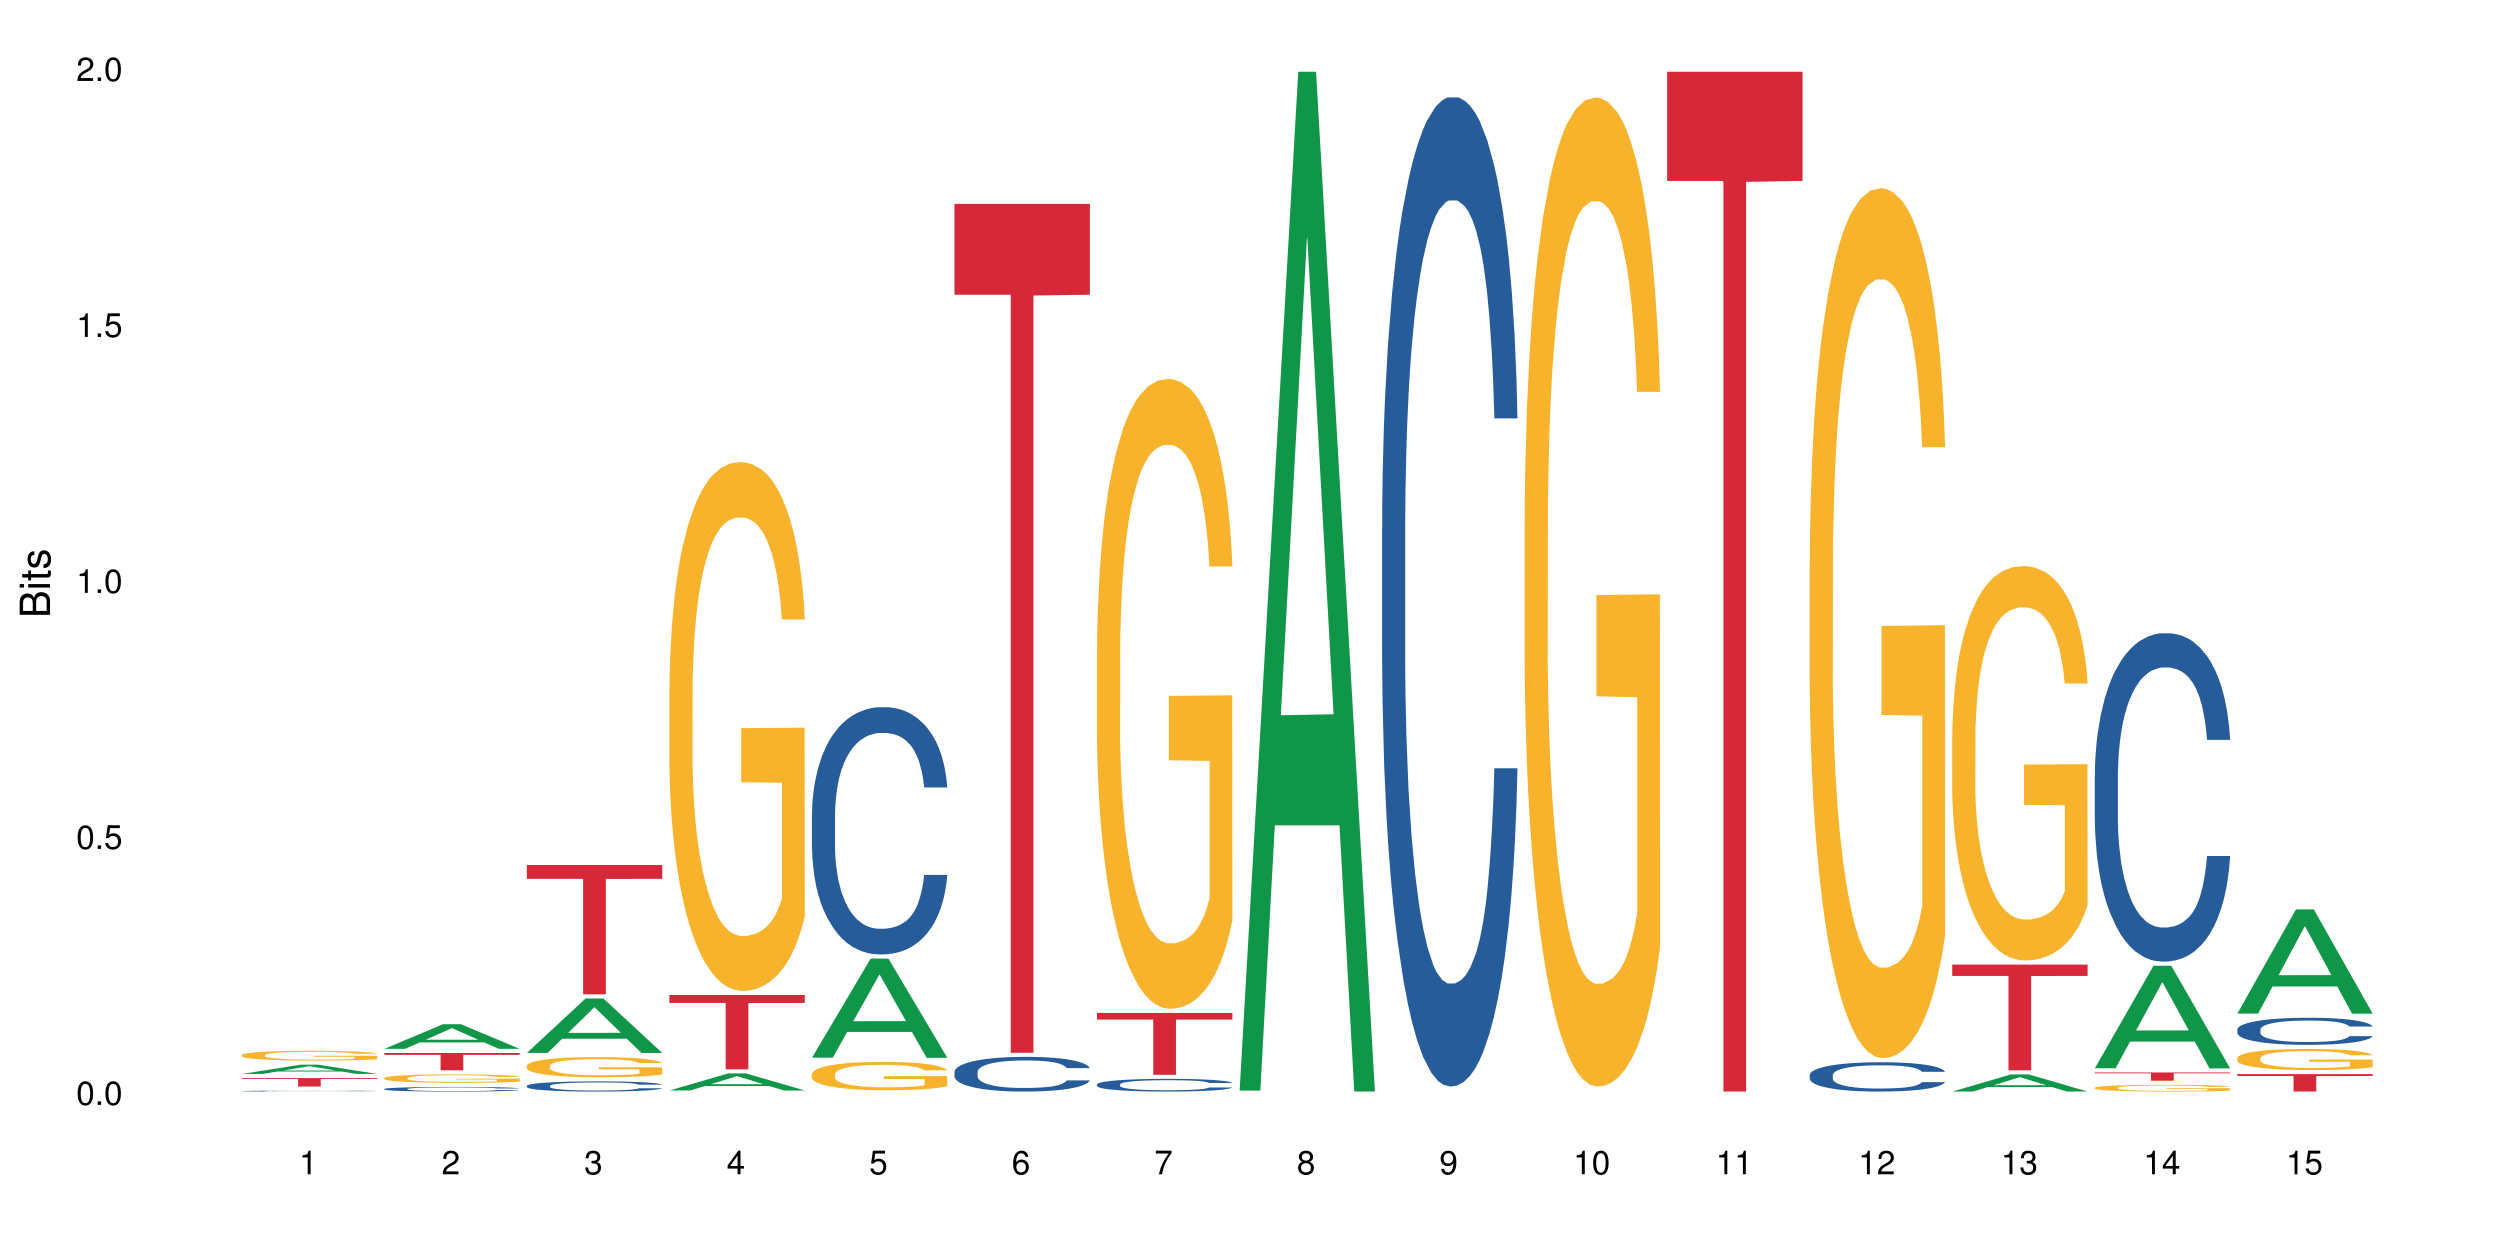 <?xml version="1.0" encoding="UTF-8"?>
<svg xmlns="http://www.w3.org/2000/svg" xmlns:xlink="http://www.w3.org/1999/xlink" width="720pt" height="360pt" viewBox="0 0 720 360" version="1.1">
<defs>
<g>
<symbol overflow="visible" id="glyph0-0">
<path style="stroke:none;" d=""/>
</symbol>
<symbol overflow="visible" id="glyph0-1">
<path style="stroke:none;" d="M 2.641 -6.797 C 2 -6.797 1.422 -6.531 1.078 -6.047 C 0.641 -5.453 0.406 -4.547 0.406 -3.297 C 0.406 -1 1.188 0.219 2.641 0.219 C 4.078 0.219 4.859 -1 4.859 -3.234 C 4.859 -4.562 4.656 -5.438 4.203 -6.047 C 3.844 -6.531 3.281 -6.797 2.641 -6.797 Z M 2.641 -6.047 C 3.547 -6.047 4 -5.125 4 -3.312 C 4 -1.375 3.562 -0.484 2.625 -0.484 C 1.734 -0.484 1.281 -1.422 1.281 -3.281 C 1.281 -5.141 1.734 -6.047 2.641 -6.047 Z M 2.641 -6.047 "/>
</symbol>
<symbol overflow="visible" id="glyph0-2">
<path style="stroke:none;" d="M 1.828 -1 L 0.828 -1 L 0.828 0 L 1.828 0 Z M 1.828 -1 "/>
</symbol>
<symbol overflow="visible" id="glyph0-3">
<path style="stroke:none;" d="M 4.562 -6.797 L 1.062 -6.797 L 0.547 -3.094 L 1.328 -3.094 C 1.719 -3.562 2.047 -3.734 2.578 -3.734 C 3.484 -3.734 4.062 -3.109 4.062 -2.094 C 4.062 -1.125 3.484 -0.531 2.578 -0.531 C 1.828 -0.531 1.375 -0.906 1.188 -1.672 L 0.328 -1.672 C 0.453 -1.109 0.547 -0.844 0.75 -0.594 C 1.125 -0.078 1.828 0.219 2.594 0.219 C 3.969 0.219 4.922 -0.781 4.922 -2.219 C 4.922 -3.562 4.031 -4.484 2.719 -4.484 C 2.25 -4.484 1.859 -4.359 1.469 -4.062 L 1.734 -5.969 L 4.562 -5.969 Z M 4.562 -6.797 "/>
</symbol>
<symbol overflow="visible" id="glyph0-4">
<path style="stroke:none;" d="M 2.484 -4.844 L 2.484 0 L 3.328 0 L 3.328 -6.797 L 2.766 -6.797 C 2.469 -5.75 2.281 -5.609 0.984 -5.453 L 0.984 -4.844 Z M 2.484 -4.844 "/>
</symbol>
<symbol overflow="visible" id="glyph0-5">
<path style="stroke:none;" d="M 4.859 -0.828 L 1.281 -0.828 C 1.359 -1.391 1.672 -1.75 2.5 -2.234 L 3.469 -2.75 C 4.406 -3.266 4.906 -3.969 4.906 -4.812 C 4.906 -5.375 4.672 -5.906 4.266 -6.266 C 3.859 -6.625 3.375 -6.797 2.719 -6.797 C 1.859 -6.797 1.219 -6.5 0.844 -5.922 C 0.609 -5.562 0.5 -5.125 0.484 -4.438 L 1.328 -4.438 C 1.359 -4.906 1.406 -5.188 1.531 -5.406 C 1.75 -5.812 2.188 -6.062 2.703 -6.062 C 3.469 -6.062 4.031 -5.516 4.031 -4.781 C 4.031 -4.25 3.719 -3.797 3.125 -3.438 L 2.234 -2.938 C 0.812 -2.141 0.406 -1.5 0.328 0 L 4.859 0 Z M 4.859 -0.828 "/>
</symbol>
<symbol overflow="visible" id="glyph0-6">
<path style="stroke:none;" d="M 2.125 -3.125 L 2.578 -3.125 C 3.516 -3.125 3.984 -2.703 3.984 -1.891 C 3.984 -1.031 3.469 -0.531 2.578 -0.531 C 1.656 -0.531 1.203 -0.984 1.156 -1.969 L 0.312 -1.969 C 0.344 -1.422 0.438 -1.078 0.609 -0.766 C 0.953 -0.109 1.625 0.219 2.547 0.219 C 3.953 0.219 4.859 -0.609 4.859 -1.906 C 4.859 -2.766 4.516 -3.25 3.703 -3.516 C 4.344 -3.766 4.656 -4.25 4.656 -4.938 C 4.656 -6.109 3.875 -6.797 2.578 -6.797 C 1.203 -6.797 0.484 -6.047 0.453 -4.609 L 1.297 -4.609 C 1.312 -5.016 1.344 -5.25 1.453 -5.453 C 1.641 -5.828 2.062 -6.062 2.594 -6.062 C 3.344 -6.062 3.797 -5.625 3.797 -4.906 C 3.797 -4.422 3.609 -4.141 3.25 -3.984 C 3.016 -3.891 2.719 -3.844 2.125 -3.844 Z M 2.125 -3.125 "/>
</symbol>
<symbol overflow="visible" id="glyph0-7">
<path style="stroke:none;" d="M 3.141 -1.625 L 3.141 0 L 3.984 0 L 3.984 -1.625 L 4.984 -1.625 L 4.984 -2.391 L 3.984 -2.391 L 3.984 -6.797 L 3.359 -6.797 L 0.266 -2.516 L 0.266 -1.625 Z M 3.141 -2.391 L 1 -2.391 L 3.141 -5.359 Z M 3.141 -2.391 "/>
</symbol>
<symbol overflow="visible" id="glyph0-8">
<path style="stroke:none;" d="M 4.781 -5.031 C 4.609 -6.141 3.891 -6.797 2.844 -6.797 C 2.094 -6.797 1.422 -6.438 1.031 -5.828 C 0.609 -5.172 0.406 -4.344 0.406 -3.094 C 0.406 -1.953 0.578 -1.234 0.984 -0.625 C 1.359 -0.078 1.953 0.219 2.703 0.219 C 3.984 0.219 4.922 -0.734 4.922 -2.078 C 4.922 -3.344 4.062 -4.234 2.844 -4.234 C 2.172 -4.234 1.641 -3.969 1.281 -3.469 C 1.281 -5.125 1.828 -6.047 2.797 -6.047 C 3.391 -6.047 3.797 -5.672 3.938 -5.031 Z M 2.734 -3.484 C 3.547 -3.484 4.062 -2.922 4.062 -2 C 4.062 -1.156 3.484 -0.531 2.703 -0.531 C 1.922 -0.531 1.328 -1.188 1.328 -2.047 C 1.328 -2.891 1.906 -3.484 2.734 -3.484 Z M 2.734 -3.484 "/>
</symbol>
<symbol overflow="visible" id="glyph0-9">
<path style="stroke:none;" d="M 4.984 -6.797 L 0.438 -6.797 L 0.438 -5.969 L 4.109 -5.969 C 2.5 -3.656 1.828 -2.234 1.328 0 L 2.219 0 C 2.594 -2.172 3.453 -4.047 4.984 -6.094 Z M 4.984 -6.797 "/>
</symbol>
<symbol overflow="visible" id="glyph0-10">
<path style="stroke:none;" d="M 3.75 -3.578 C 4.453 -4 4.688 -4.344 4.688 -4.984 C 4.688 -6.047 3.844 -6.797 2.641 -6.797 C 1.438 -6.797 0.594 -6.047 0.594 -4.984 C 0.594 -4.359 0.828 -4.016 1.516 -3.578 C 0.734 -3.203 0.359 -2.641 0.359 -1.891 C 0.359 -0.641 1.297 0.219 2.641 0.219 C 3.984 0.219 4.922 -0.641 4.922 -1.875 C 4.922 -2.641 4.531 -3.203 3.75 -3.578 Z M 2.641 -6.047 C 3.359 -6.047 3.812 -5.625 3.812 -4.969 C 3.812 -4.344 3.344 -3.922 2.641 -3.922 C 1.922 -3.922 1.453 -4.344 1.453 -4.984 C 1.453 -5.625 1.922 -6.047 2.641 -6.047 Z M 2.641 -3.203 C 3.484 -3.203 4.062 -2.672 4.062 -1.875 C 4.062 -1.062 3.484 -0.531 2.625 -0.531 C 1.797 -0.531 1.219 -1.078 1.219 -1.875 C 1.219 -2.672 1.797 -3.203 2.641 -3.203 Z M 2.641 -3.203 "/>
</symbol>
<symbol overflow="visible" id="glyph0-11">
<path style="stroke:none;" d="M 0.516 -1.547 C 0.672 -0.438 1.406 0.219 2.438 0.219 C 3.188 0.219 3.859 -0.141 4.266 -0.75 C 4.688 -1.406 4.891 -2.25 4.891 -3.484 C 4.891 -4.625 4.703 -5.359 4.312 -5.953 C 3.938 -6.5 3.344 -6.797 2.594 -6.797 C 1.297 -6.797 0.359 -5.844 0.359 -4.516 C 0.359 -3.25 1.234 -2.344 2.453 -2.344 C 3.094 -2.344 3.562 -2.578 4.016 -3.109 C 4 -1.453 3.469 -0.531 2.5 -0.531 C 1.906 -0.531 1.484 -0.906 1.359 -1.547 Z M 2.578 -6.062 C 3.375 -6.062 3.969 -5.406 3.969 -4.531 C 3.969 -3.688 3.375 -3.094 2.547 -3.094 C 1.734 -3.094 1.234 -3.672 1.234 -4.578 C 1.234 -5.438 1.797 -6.062 2.578 -6.062 Z M 2.578 -6.062 "/>
</symbol>
<symbol overflow="visible" id="glyph1-0">
<path style="stroke:none;" d=""/>
</symbol>
<symbol overflow="visible" id="glyph1-1">
<path style="stroke:none;" d="M 0 -0.953 L 0 -4.891 C 0 -5.719 -0.234 -6.344 -0.734 -6.797 C -1.188 -7.234 -1.812 -7.469 -2.5 -7.469 C -3.547 -7.469 -4.188 -7 -4.625 -5.875 C -4.984 -6.672 -5.641 -7.094 -6.531 -7.094 C -7.156 -7.094 -7.734 -6.859 -8.141 -6.391 C -8.562 -5.938 -8.75 -5.344 -8.75 -4.5 L -8.75 -0.953 Z M -4.984 -2.062 L -7.766 -2.062 L -7.766 -4.219 C -7.766 -4.844 -7.688 -5.203 -7.453 -5.5 C -7.219 -5.812 -6.859 -5.969 -6.375 -5.969 C -5.906 -5.969 -5.531 -5.812 -5.297 -5.5 C -5.062 -5.203 -4.984 -4.844 -4.984 -4.219 Z M -0.984 -2.062 L -4 -2.062 L -4 -4.781 C -4 -5.328 -3.859 -5.688 -3.578 -5.953 C -3.297 -6.219 -2.922 -6.359 -2.484 -6.359 C -2.062 -6.359 -1.688 -6.219 -1.406 -5.953 C -1.109 -5.688 -0.984 -5.328 -0.984 -4.781 Z M -0.984 -2.062 "/>
</symbol>
<symbol overflow="visible" id="glyph1-2">
<path style="stroke:none;" d="M -6.281 -1.797 L -6.281 -0.797 L 0 -0.797 L 0 -1.797 Z M -8.75 -1.797 L -8.75 -0.797 L -7.484 -0.797 L -7.484 -1.797 Z M -8.75 -1.797 "/>
</symbol>
<symbol overflow="visible" id="glyph1-3">
<path style="stroke:none;" d="M -6.281 -3.047 L -6.281 -2.016 L -8.016 -2.016 L -8.016 -1.016 L -6.281 -1.016 L -6.281 -0.172 L -5.469 -0.172 L -5.469 -1.016 L -0.719 -1.016 C -0.078 -1.016 0.281 -1.453 0.281 -2.234 C 0.281 -2.469 0.25 -2.719 0.188 -3.047 L -0.641 -3.047 C -0.609 -2.922 -0.594 -2.766 -0.594 -2.562 C -0.594 -2.141 -0.719 -2.016 -1.156 -2.016 L -5.469 -2.016 L -5.469 -3.047 Z M -6.281 -3.047 "/>
</symbol>
<symbol overflow="visible" id="glyph1-4">
<path style="stroke:none;" d="M -4.531 -5.25 C -5.766 -5.25 -6.469 -4.422 -6.469 -2.969 C -6.469 -1.516 -5.719 -0.562 -4.547 -0.562 C -3.562 -0.562 -3.094 -1.062 -2.734 -2.562 L -2.516 -3.484 C -2.344 -4.188 -2.094 -4.469 -1.625 -4.469 C -1.047 -4.469 -0.641 -3.875 -0.641 -3 C -0.641 -2.453 -0.797 -2 -1.062 -1.75 C -1.25 -1.594 -1.422 -1.531 -1.875 -1.469 L -1.875 -0.406 C -0.422 -0.453 0.281 -1.266 0.281 -2.922 C 0.281 -4.5 -0.5 -5.516 -1.719 -5.516 C -2.656 -5.516 -3.172 -4.984 -3.469 -3.734 L -3.703 -2.766 C -3.891 -1.953 -4.156 -1.609 -4.594 -1.609 C -5.172 -1.609 -5.547 -2.125 -5.547 -2.938 C -5.547 -3.75 -5.203 -4.172 -4.531 -4.203 Z M -4.531 -5.25 "/>
</symbol>
</g>
</defs>
<g id="surface124496">
<rect x="0" y="0" width="720" height="360" style="fill:rgb(100%,100%,100%);fill-opacity:1;stroke:none;"/>
<path style=" stroke:none;fill-rule:nonzero;fill:rgb(6.275%,58.824%,28.235%);fill-opacity:1;" d="M 69.629 309.293 L 69.672 309.293 L 86.547 306.633 L 91.672 306.633 L 108.629 309.297 L 102.668 309.297 L 98.418 308.602 L 79.797 308.602 L 75.629 309.293 L 69.629 309.293 L 81.586 308.312 L 96.711 308.312 L 89.172 307.066 L 89.086 307.066 L 89.004 307.074 L 81.547 308.312 L 81.586 308.312 Z M 69.629 309.293 "/>
<path style=" stroke:none;fill-rule:nonzero;fill:rgb(14.51%,36.078%,60%);fill-opacity:1;" d="M 69.629 314.219 L 69.676 314.219 L 69.676 314.215 L 69.82 314.203 L 70.152 314.191 L 70.484 314.184 L 71.34 314.172 L 72.531 314.156 L 73.766 314.145 L 74.672 314.141 L 75.48 314.133 L 77.332 314.125 L 78.523 314.121 L 79.809 314.117 L 81.375 314.113 L 82.52 314.109 L 85.086 314.105 L 86.988 314.105 L 88.461 314.102 L 91.648 314.102 L 93.551 314.105 L 94.93 314.105 L 96.453 314.109 L 97.738 314.109 L 99.973 314.113 L 101.969 314.121 L 102.871 314.125 L 104.301 314.133 L 105.395 314.141 L 106.156 314.148 L 107.012 314.156 L 107.77 314.168 L 108.344 314.18 L 108.629 314.191 L 101.969 314.191 L 101.637 314.18 L 101.258 314.172 L 99.828 314.156 L 98.832 314.148 L 97.926 314.145 L 96.691 314.141 L 95.598 314.137 L 94.453 314.133 L 86.086 314.133 L 85.086 314.137 L 83.66 314.141 L 82.66 314.141 L 81.473 314.148 L 80.664 314.152 L 79.664 314.156 L 78.949 314.164 L 78.141 314.172 L 77.668 314.176 L 77.238 314.184 L 76.859 314.191 L 76.574 314.199 L 76.383 314.211 L 76.289 314.219 L 76.289 314.258 L 76.383 314.266 L 76.621 314.277 L 77.238 314.289 L 78.141 314.305 L 79.188 314.312 L 80.188 314.32 L 80.758 314.324 L 81.52 314.328 L 82.707 314.332 L 84.422 314.34 L 85.418 314.34 L 86.941 314.344 L 92.457 314.344 L 93.695 314.34 L 94.977 314.34 L 96.738 314.336 L 97.832 314.332 L 98.781 314.324 L 99.496 314.32 L 99.973 314.316 L 100.684 314.309 L 101.258 314.301 L 101.684 314.293 L 101.969 314.285 L 108.629 314.285 L 108.344 314.293 L 107.914 314.305 L 107.484 314.312 L 106.82 314.32 L 106.059 314.328 L 104.965 314.336 L 104.062 314.34 L 102.871 314.348 L 101.777 314.352 L 100.59 314.355 L 98.832 314.359 L 97.688 314.363 L 96.453 314.367 L 94.977 314.367 L 93.125 314.371 L 85.801 314.371 L 83.848 314.367 L 81.426 314.363 L 79.664 314.359 L 78.285 314.352 L 77.098 314.348 L 75.766 314.344 L 74.051 314.332 L 73.008 314.324 L 72.293 314.316 L 71.484 314.305 L 70.914 314.297 L 70.246 314.285 L 69.773 314.266 L 69.629 314.254 Z M 69.629 314.219 "/>
<path style=" stroke:none;fill-rule:nonzero;fill:rgb(96.863%,70.196%,16.863%);fill-opacity:1;" d="M 69.629 303.844 L 69.676 303.84 L 69.676 303.789 L 69.867 303.672 L 70.344 303.516 L 70.961 303.383 L 71.625 303.281 L 72.055 303.227 L 72.77 303.148 L 73.387 303.094 L 74.957 302.977 L 76.953 302.867 L 78.047 302.824 L 79.285 302.777 L 81.043 302.73 L 81.852 302.711 L 84.324 302.672 L 87.133 302.645 L 90.223 302.637 L 91.648 302.641 L 93.598 302.652 L 96.262 302.68 L 97.785 302.703 L 98.973 302.73 L 100.211 302.762 L 101.73 302.816 L 103.16 302.875 L 104.301 302.938 L 105.441 303.016 L 106.391 303.098 L 107.199 303.188 L 107.914 303.297 L 108.344 303.387 L 108.629 303.477 L 102.016 303.477 L 101.637 303.387 L 101.207 303.316 L 100.496 303.23 L 99.781 303.168 L 99.066 303.121 L 97.738 303.055 L 96.594 303.012 L 95.168 302.977 L 93.789 302.953 L 92.219 302.938 L 91.27 302.934 L 88.746 302.934 L 86.465 302.953 L 85.133 302.973 L 84.184 302.992 L 82.852 303.031 L 82.043 303.062 L 81.566 303.082 L 80.141 303.164 L 79.188 303.234 L 78.664 303.281 L 78 303.359 L 77.523 303.43 L 77 303.531 L 76.715 303.609 L 76.336 303.785 L 76.289 304.246 L 76.43 304.344 L 76.715 304.449 L 77.098 304.543 L 77.668 304.641 L 78.238 304.715 L 79.234 304.816 L 80.094 304.883 L 80.758 304.926 L 82.043 304.996 L 82.566 305.02 L 83.801 305.066 L 85.086 305.102 L 86.656 305.133 L 87.844 305.148 L 89.746 305.16 L 92.172 305.16 L 95.027 305.145 L 96.832 305.125 L 98.07 305.102 L 98.879 305.086 L 99.875 305.059 L 100.59 305.031 L 101.258 305.004 L 102.062 304.961 L 102.062 304.344 L 90.316 304.344 L 90.316 304.055 L 108.578 304.051 L 108.629 305.059 L 107.629 305.125 L 106.391 305.191 L 105.203 305.246 L 103.965 305.289 L 102.207 305.336 L 100.781 305.367 L 98.594 305.402 L 96.594 305.426 L 94.504 305.441 L 92.648 305.449 L 90.461 305.453 L 88.512 305.449 L 86.418 305.434 L 84.754 305.41 L 83.23 305.387 L 81.711 305.352 L 79.809 305.297 L 78.57 305.254 L 77.285 305.199 L 76.004 305.137 L 74.859 305.066 L 74.102 305.012 L 73.34 304.953 L 72.531 304.875 L 71.77 304.785 L 71.199 304.707 L 70.676 304.617 L 70.297 304.531 L 69.914 304.418 L 69.723 304.324 L 69.629 304.246 Z M 69.629 303.844 "/>
<path style=" stroke:none;fill-rule:nonzero;fill:rgb(83.922%,15.686%,22.353%);fill-opacity:1;" d="M 69.629 310.477 L 108.629 310.477 L 108.629 310.738 L 92.375 310.738 L 92.375 312.926 L 85.836 312.926 L 85.836 310.742 L 85.742 310.738 L 69.629 310.738 Z M 69.629 310.477 "/>
<path style=" stroke:none;fill-rule:nonzero;fill:rgb(6.275%,58.824%,28.235%);fill-opacity:1;" d="M 110.68 302.07 L 110.723 302.066 L 127.598 294.961 L 132.719 294.961 L 149.68 302.078 L 143.719 302.078 L 139.469 300.219 L 120.848 300.219 L 116.68 302.07 L 110.68 302.07 L 122.637 299.453 L 137.762 299.445 L 130.223 296.125 L 130.137 296.117 L 130.055 296.137 L 122.598 299.445 L 122.637 299.453 Z M 110.68 302.07 "/>
<path style=" stroke:none;fill-rule:nonzero;fill:rgb(14.51%,36.078%,60%);fill-opacity:1;" d="M 110.68 313.617 L 110.727 313.617 L 110.727 313.586 L 110.871 313.539 L 111.203 313.48 L 111.535 313.441 L 112.391 313.371 L 113.582 313.301 L 114.816 313.246 L 115.723 313.215 L 116.531 313.191 L 118.383 313.145 L 119.574 313.121 L 120.859 313.102 L 122.426 313.082 L 123.57 313.07 L 126.137 313.051 L 128.039 313.039 L 129.512 313.035 L 132.699 313.035 L 134.602 313.043 L 135.98 313.047 L 137.504 313.059 L 138.789 313.07 L 141.023 313.094 L 143.02 313.129 L 143.922 313.148 L 145.352 313.188 L 146.445 313.223 L 147.207 313.254 L 148.062 313.301 L 148.82 313.355 L 149.395 313.418 L 149.68 313.469 L 143.02 313.469 L 142.688 313.422 L 142.305 313.383 L 141.594 313.332 L 140.879 313.297 L 139.883 313.262 L 138.977 313.238 L 137.742 313.215 L 136.648 313.203 L 135.504 313.191 L 134.41 313.184 L 132.32 313.176 L 129.895 313.176 L 128.988 313.18 L 127.137 313.188 L 126.137 313.195 L 124.711 313.215 L 123.711 313.23 L 122.523 313.254 L 121.715 313.273 L 120.715 313.305 L 120 313.336 L 119.191 313.375 L 118.719 313.406 L 118.289 313.438 L 117.91 313.48 L 117.625 313.523 L 117.434 313.566 L 117.34 313.609 L 117.34 313.801 L 117.434 313.844 L 117.672 313.895 L 118.289 313.969 L 119.191 314.035 L 120.238 314.086 L 121.238 314.121 L 121.809 314.141 L 122.57 314.16 L 123.758 314.184 L 125.473 314.207 L 126.469 314.219 L 127.992 314.227 L 129.562 314.23 L 131.652 314.23 L 133.508 314.227 L 134.746 314.219 L 136.027 314.211 L 137.789 314.191 L 138.883 314.172 L 139.832 314.148 L 140.547 314.125 L 141.023 314.105 L 141.734 314.066 L 142.305 314.027 L 142.734 313.984 L 143.02 313.941 L 149.68 313.941 L 149.395 313.988 L 148.965 314.039 L 148.535 314.074 L 147.871 314.117 L 147.109 314.152 L 146.016 314.195 L 145.113 314.223 L 143.922 314.254 L 142.828 314.277 L 141.641 314.297 L 139.883 314.324 L 138.738 314.336 L 137.504 314.348 L 136.027 314.355 L 134.176 314.363 L 132.176 314.371 L 130.32 314.371 L 128.324 314.367 L 126.852 314.363 L 124.898 314.352 L 122.473 314.332 L 120.715 314.309 L 119.336 314.285 L 118.148 314.258 L 116.816 314.227 L 115.102 314.172 L 114.059 314.133 L 113.344 314.098 L 112.535 314.051 L 111.965 314.008 L 111.297 313.938 L 110.824 313.852 L 110.68 313.785 Z M 110.68 313.617 "/>
<path style=" stroke:none;fill-rule:nonzero;fill:rgb(96.863%,70.196%,16.863%);fill-opacity:1;" d="M 110.68 310.465 L 110.727 310.461 L 110.727 310.418 L 110.918 310.316 L 111.395 310.18 L 112.012 310.066 L 112.676 309.977 L 113.105 309.93 L 113.82 309.863 L 114.438 309.816 L 116.008 309.715 L 118.004 309.621 L 119.098 309.582 L 120.336 309.543 L 122.094 309.5 L 122.902 309.484 L 125.375 309.449 L 128.18 309.43 L 131.273 309.422 L 132.699 309.422 L 134.648 309.434 L 137.312 309.457 L 138.836 309.48 L 140.023 309.5 L 141.262 309.531 L 142.781 309.574 L 144.207 309.629 L 145.352 309.68 L 146.492 309.75 L 147.441 309.82 L 148.25 309.898 L 148.965 309.992 L 149.395 310.07 L 149.68 310.148 L 143.066 310.148 L 142.688 310.07 L 142.258 310.008 L 141.547 309.934 L 140.832 309.883 L 140.117 309.84 L 138.789 309.781 L 137.645 309.746 L 136.219 309.715 L 134.84 309.695 L 133.27 309.68 L 132.32 309.676 L 129.797 309.676 L 127.516 309.691 L 126.184 309.711 L 125.234 309.727 L 123.902 309.762 L 123.094 309.789 L 122.617 309.805 L 121.191 309.875 L 120.238 309.938 L 119.715 309.98 L 119.051 310.047 L 118.574 310.105 L 118.051 310.195 L 117.766 310.262 L 117.387 310.414 L 117.34 310.812 L 117.48 310.898 L 117.766 310.988 L 118.148 311.07 L 118.719 311.152 L 119.289 311.219 L 120.285 311.305 L 121.145 311.363 L 121.809 311.402 L 123.094 311.461 L 123.617 311.48 L 124.852 311.52 L 126.137 311.551 L 127.707 311.578 L 128.895 311.594 L 130.797 311.605 L 133.223 311.605 L 136.078 311.59 L 137.883 311.574 L 139.121 311.555 L 139.93 311.539 L 140.926 311.516 L 141.641 311.492 L 142.305 311.469 L 143.113 311.43 L 143.113 310.898 L 131.367 310.895 L 131.367 310.648 L 149.629 310.645 L 149.68 311.516 L 148.68 311.574 L 147.441 311.633 L 146.254 311.676 L 145.016 311.715 L 143.258 311.758 L 141.832 311.785 L 139.645 311.816 L 137.645 311.836 L 135.555 311.848 L 133.699 311.855 L 131.512 311.855 L 129.562 311.852 L 127.469 311.84 L 125.805 311.82 L 124.281 311.801 L 122.762 311.77 L 120.859 311.723 L 119.621 311.688 L 118.336 311.641 L 117.055 311.582 L 115.91 311.523 L 115.152 311.477 L 114.391 311.422 L 113.582 311.355 L 112.82 311.281 L 112.25 311.211 L 111.727 311.133 L 111.348 311.062 L 110.965 310.961 L 110.773 310.879 L 110.68 310.812 Z M 110.68 310.465 "/>
<path style=" stroke:none;fill-rule:nonzero;fill:rgb(83.922%,15.686%,22.353%);fill-opacity:1;" d="M 110.68 303.258 L 149.68 303.258 L 149.68 303.793 L 133.426 303.797 L 133.426 308.242 L 126.887 308.242 L 126.887 303.801 L 126.793 303.793 L 110.68 303.793 Z M 110.68 303.258 "/>
<path style=" stroke:none;fill-rule:nonzero;fill:rgb(6.275%,58.824%,28.235%);fill-opacity:1;" d="M 151.73 303.246 L 151.773 303.23 L 168.648 287.555 L 173.77 287.555 L 190.73 303.262 L 184.77 303.262 L 180.52 299.16 L 161.898 299.16 L 157.73 303.246 L 151.73 303.246 L 163.688 297.465 L 178.812 297.453 L 171.27 290.121 L 171.188 290.105 L 171.105 290.152 L 163.648 297.453 L 163.688 297.465 Z M 151.73 303.246 "/>
<path style=" stroke:none;fill-rule:nonzero;fill:rgb(14.51%,36.078%,60%);fill-opacity:1;" d="M 151.73 312.715 L 151.777 312.711 L 151.777 312.648 L 151.922 312.547 L 152.254 312.418 L 152.586 312.328 L 153.441 312.172 L 154.633 312.02 L 155.867 311.902 L 156.773 311.832 L 157.582 311.777 L 159.434 311.68 L 160.625 311.629 L 161.91 311.582 L 163.477 311.535 L 164.617 311.508 L 167.188 311.465 L 169.09 311.449 L 170.562 311.441 L 173.75 311.441 L 175.652 311.449 L 177.031 311.465 L 178.555 311.484 L 179.84 311.508 L 182.074 311.57 L 184.07 311.645 L 184.973 311.688 L 186.402 311.77 L 187.496 311.852 L 188.254 311.918 L 189.113 312.02 L 189.871 312.141 L 190.445 312.277 L 190.73 312.391 L 184.07 312.391 L 183.738 312.285 L 183.355 312.199 L 182.645 312.09 L 181.93 312.012 L 180.934 311.934 L 180.027 311.883 L 178.793 311.832 L 177.699 311.801 L 176.555 311.777 L 175.461 311.762 L 173.371 311.746 L 170.945 311.746 L 170.039 311.75 L 168.188 311.773 L 167.188 311.789 L 165.762 311.828 L 164.762 311.863 L 163.574 311.918 L 162.766 311.961 L 161.766 312.031 L 161.051 312.094 L 160.242 312.184 L 159.77 312.25 L 159.34 312.324 L 158.961 312.414 L 158.676 312.508 L 158.484 312.605 L 158.391 312.703 L 158.391 313.117 L 158.484 313.215 L 158.723 313.324 L 159.34 313.488 L 160.242 313.633 L 161.289 313.742 L 162.289 313.824 L 162.859 313.863 L 163.621 313.906 L 164.809 313.957 L 166.52 314.012 L 167.52 314.031 L 169.043 314.055 L 170.613 314.066 L 172.703 314.066 L 174.559 314.055 L 175.797 314.043 L 177.078 314.02 L 178.84 313.973 L 179.934 313.93 L 180.883 313.879 L 181.598 313.828 L 182.074 313.785 L 182.785 313.703 L 183.355 313.613 L 183.785 313.52 L 184.07 313.426 L 190.73 313.426 L 190.445 313.535 L 190.016 313.641 L 189.586 313.719 L 188.922 313.812 L 188.16 313.895 L 187.066 313.988 L 186.164 314.051 L 184.973 314.117 L 183.879 314.168 L 182.691 314.211 L 180.934 314.266 L 179.789 314.293 L 178.555 314.316 L 177.078 314.34 L 175.227 314.355 L 173.227 314.367 L 171.371 314.371 L 169.375 314.367 L 167.902 314.355 L 165.949 314.332 L 163.523 314.281 L 161.766 314.23 L 160.387 314.18 L 159.199 314.125 L 157.867 314.055 L 156.152 313.938 L 155.105 313.844 L 154.395 313.77 L 153.586 313.668 L 153.016 313.574 L 152.348 313.422 L 151.875 313.23 L 151.73 313.086 Z M 151.73 312.715 "/>
<path style=" stroke:none;fill-rule:nonzero;fill:rgb(96.863%,70.196%,16.863%);fill-opacity:1;" d="M 151.73 306.934 L 151.777 306.93 L 151.777 306.82 L 151.969 306.582 L 152.445 306.254 L 153.062 305.98 L 153.727 305.77 L 154.156 305.66 L 154.871 305.5 L 155.488 305.383 L 157.059 305.145 L 159.055 304.918 L 160.148 304.824 L 161.387 304.734 L 163.145 304.633 L 163.953 304.594 L 166.426 304.512 L 169.23 304.457 L 172.324 304.441 L 173.75 304.445 L 175.699 304.469 L 178.363 304.527 L 179.887 304.578 L 181.074 304.633 L 182.312 304.703 L 183.832 304.809 L 185.258 304.934 L 186.402 305.062 L 187.543 305.223 L 188.492 305.391 L 189.301 305.578 L 190.016 305.801 L 190.445 305.988 L 190.73 306.172 L 184.117 306.172 L 183.738 305.988 L 183.309 305.844 L 182.598 305.668 L 181.883 305.543 L 181.168 305.441 L 179.84 305.301 L 178.695 305.219 L 177.27 305.145 L 175.891 305.094 L 174.32 305.062 L 173.371 305.051 L 170.848 305.051 L 168.566 305.09 L 167.234 305.133 L 166.285 305.176 L 164.953 305.254 L 164.145 305.316 L 163.668 305.359 L 162.242 305.523 L 161.289 305.676 L 160.766 305.773 L 160.102 305.934 L 159.625 306.078 L 159.102 306.289 L 158.816 306.449 L 158.438 306.812 L 158.391 307.77 L 158.531 307.969 L 158.816 308.188 L 159.199 308.379 L 159.77 308.582 L 160.34 308.734 L 161.336 308.941 L 162.195 309.082 L 162.859 309.172 L 164.145 309.312 L 164.668 309.363 L 165.902 309.457 L 167.188 309.531 L 168.758 309.598 L 169.945 309.629 L 171.848 309.656 L 174.273 309.656 L 177.129 309.621 L 178.934 309.582 L 180.172 309.539 L 180.98 309.5 L 181.977 309.441 L 182.691 309.391 L 183.355 309.332 L 184.164 309.238 L 184.164 307.969 L 172.418 307.965 L 172.418 307.371 L 190.68 307.363 L 190.73 309.441 L 189.73 309.586 L 188.492 309.723 L 187.305 309.828 L 186.066 309.922 L 184.309 310.02 L 182.883 310.086 L 180.695 310.16 L 178.695 310.207 L 176.605 310.238 L 174.75 310.254 L 172.562 310.262 L 170.613 310.25 L 168.52 310.219 L 166.855 310.176 L 165.332 310.121 L 163.812 310.055 L 161.91 309.941 L 160.672 309.852 L 159.387 309.738 L 158.105 309.605 L 156.961 309.465 L 156.203 309.352 L 155.441 309.223 L 154.633 309.066 L 153.871 308.883 L 153.301 308.719 L 152.777 308.535 L 152.398 308.359 L 152.016 308.117 L 151.824 307.926 L 151.73 307.762 Z M 151.73 306.934 "/>
<path style=" stroke:none;fill-rule:nonzero;fill:rgb(83.922%,15.686%,22.353%);fill-opacity:1;" d="M 151.73 249.117 L 190.73 249.117 L 190.73 253.105 L 174.477 253.141 L 174.477 286.375 L 167.938 286.375 L 167.938 253.176 L 167.84 253.105 L 151.73 253.105 Z M 151.73 249.117 "/>
<path style=" stroke:none;fill-rule:nonzero;fill:rgb(6.275%,58.824%,28.235%);fill-opacity:1;" d="M 192.781 314.062 L 192.824 314.055 L 209.695 309.141 L 214.82 309.141 L 231.781 314.066 L 225.82 314.066 L 221.57 312.781 L 202.949 312.781 L 198.781 314.062 L 192.781 314.062 L 204.738 312.25 L 219.863 312.242 L 212.32 309.945 L 212.238 309.941 L 212.156 309.957 L 204.699 312.242 L 204.738 312.25 Z M 192.781 314.062 "/>
<path style=" stroke:none;fill-rule:nonzero;fill:rgb(96.863%,70.196%,16.863%);fill-opacity:1;" d="M 192.781 198.305 L 192.828 198.164 L 192.828 195.383 L 193.02 189.125 L 193.496 180.5 L 194.113 173.406 L 194.777 167.84 L 195.207 164.922 L 195.922 160.746 L 196.539 157.688 L 198.109 151.426 L 200.105 145.586 L 201.199 143.082 L 202.438 140.719 L 204.195 138.074 L 205.004 137.102 L 207.477 134.875 L 210.281 133.484 L 213.375 133.066 L 214.801 133.207 L 216.75 133.762 L 219.414 135.293 L 220.938 136.684 L 222.125 138.074 L 223.363 139.883 L 224.883 142.664 L 226.309 146.004 L 227.453 149.34 L 228.594 153.516 L 229.543 157.965 L 230.352 162.832 L 231.066 168.676 L 231.496 173.543 L 231.781 178.414 L 225.168 178.414 L 224.789 173.543 L 224.359 169.789 L 223.648 165.199 L 222.934 161.859 L 222.219 159.219 L 220.887 155.602 L 219.746 153.375 L 218.32 151.426 L 216.941 150.176 L 215.371 149.34 L 214.422 149.062 L 211.898 149.062 L 209.617 150.035 L 208.285 151.148 L 207.336 152.262 L 206.004 154.348 L 205.195 156.02 L 204.719 157.129 L 203.293 161.441 L 202.34 165.336 L 201.816 167.98 L 201.152 172.152 L 200.676 175.91 L 200.152 181.473 L 199.867 185.645 L 199.488 195.105 L 199.441 220.145 L 199.582 225.43 L 199.867 231.133 L 200.25 236.141 L 200.82 241.426 L 201.391 245.461 L 202.387 250.883 L 203.246 254.5 L 203.91 256.867 L 205.195 260.621 L 205.719 261.871 L 206.953 264.375 L 208.238 266.324 L 209.809 267.992 L 210.996 268.828 L 212.898 269.523 L 215.324 269.523 L 218.18 268.688 L 219.984 267.574 L 221.223 266.465 L 222.031 265.488 L 223.027 263.961 L 223.742 262.57 L 224.406 261.039 L 225.215 258.672 L 225.215 225.43 L 213.469 225.289 L 213.469 209.711 L 231.73 209.57 L 231.781 263.961 L 230.781 267.715 L 229.543 271.332 L 228.355 274.113 L 227.117 276.477 L 225.359 279.121 L 223.934 280.789 L 221.746 282.738 L 219.746 283.988 L 217.656 284.824 L 215.801 285.242 L 213.613 285.379 L 211.664 285.102 L 209.57 284.27 L 207.906 283.156 L 206.383 281.766 L 204.859 279.957 L 202.957 277.035 L 201.723 274.672 L 200.438 271.75 L 199.152 268.27 L 198.012 264.516 L 197.25 261.594 L 196.492 258.258 L 195.684 254.082 L 194.922 249.355 L 194.352 245.043 L 193.828 240.172 L 193.445 235.582 L 193.066 229.324 L 192.875 224.316 L 192.781 220.004 Z M 192.781 198.305 "/>
<path style=" stroke:none;fill-rule:nonzero;fill:rgb(83.922%,15.686%,22.353%);fill-opacity:1;" d="M 192.781 286.559 L 231.781 286.559 L 231.781 288.852 L 215.527 288.871 L 215.527 307.961 L 208.988 307.961 L 208.988 288.891 L 208.891 288.852 L 192.781 288.852 Z M 192.781 286.559 "/>
<path style=" stroke:none;fill-rule:nonzero;fill:rgb(6.275%,58.824%,28.235%);fill-opacity:1;" d="M 233.832 304.617 L 233.875 304.59 L 250.746 276.078 L 255.871 276.078 L 272.832 304.645 L 266.871 304.645 L 262.621 297.188 L 244 297.188 L 239.832 304.617 L 233.832 304.617 L 245.789 294.102 L 260.914 294.074 L 253.371 280.746 L 253.289 280.719 L 253.207 280.801 L 245.75 294.074 L 245.789 294.102 Z M 233.832 304.617 "/>
<path style=" stroke:none;fill-rule:nonzero;fill:rgb(14.51%,36.078%,60%);fill-opacity:1;" d="M 233.832 234.668 L 233.879 234.602 L 233.879 233.043 L 234.023 230.566 L 234.355 227.441 L 234.688 225.293 L 235.543 221.453 L 236.734 217.742 L 237.969 214.879 L 238.875 213.188 L 239.684 211.883 L 241.535 209.477 L 242.727 208.238 L 244.008 207.133 L 245.578 206.027 L 246.719 205.375 L 249.289 204.332 L 251.191 203.879 L 252.664 203.684 L 255.852 203.684 L 257.754 203.941 L 259.133 204.27 L 260.656 204.789 L 261.938 205.375 L 264.176 206.809 L 266.172 208.629 L 267.074 209.672 L 268.504 211.688 L 269.598 213.641 L 270.355 215.336 L 271.215 217.742 L 271.973 220.672 L 272.543 223.992 L 272.832 226.793 L 266.172 226.793 L 265.84 224.188 L 265.457 222.168 L 264.746 219.5 L 264.031 217.613 L 263.031 215.727 L 262.129 214.488 L 260.895 213.25 L 259.801 212.469 L 258.656 211.883 L 257.562 211.492 L 255.473 211.102 L 253.047 211.102 L 252.141 211.234 L 250.289 211.754 L 249.289 212.211 L 247.863 213.121 L 246.863 213.969 L 245.676 215.27 L 244.867 216.375 L 243.867 218.07 L 243.152 219.566 L 242.344 221.715 L 241.871 223.34 L 241.441 225.164 L 241.062 227.312 L 240.777 229.59 L 240.586 232 L 240.492 234.344 L 240.492 244.434 L 240.586 246.777 L 240.824 249.512 L 241.441 253.48 L 242.344 256.934 L 243.391 259.664 L 244.391 261.617 L 244.961 262.531 L 245.723 263.57 L 246.91 264.875 L 248.621 266.176 L 249.621 266.695 L 251.145 267.219 L 252.711 267.477 L 254.805 267.477 L 256.66 267.219 L 257.898 266.891 L 259.18 266.371 L 260.941 265.266 L 262.035 264.223 L 262.984 262.984 L 263.699 261.75 L 264.176 260.707 L 264.887 258.691 L 265.457 256.477 L 265.887 254.199 L 266.172 251.984 L 272.832 251.984 L 272.543 254.59 L 272.117 257.129 L 271.688 259.016 L 271.023 261.293 L 270.262 263.312 L 269.168 265.59 L 268.266 267.086 L 267.074 268.715 L 265.98 269.953 L 264.793 271.059 L 263.031 272.359 L 261.891 273.012 L 260.656 273.598 L 259.18 274.117 L 257.324 274.574 L 255.328 274.832 L 253.473 274.898 L 251.477 274.77 L 250.004 274.508 L 248.051 273.922 L 245.625 272.75 L 243.867 271.516 L 242.488 270.277 L 241.297 268.977 L 239.969 267.219 L 238.254 264.352 L 237.207 262.141 L 236.496 260.316 L 235.688 257.777 L 235.117 255.5 L 234.449 251.855 L 233.977 247.23 L 233.832 243.652 Z M 233.832 234.668 "/>
<path style=" stroke:none;fill-rule:nonzero;fill:rgb(96.863%,70.196%,16.863%);fill-opacity:1;" d="M 233.832 309.324 L 233.879 309.316 L 233.879 309.168 L 234.07 308.832 L 234.547 308.367 L 235.164 307.988 L 235.828 307.688 L 236.258 307.531 L 236.973 307.309 L 237.59 307.145 L 239.16 306.809 L 241.156 306.496 L 242.25 306.359 L 243.488 306.234 L 245.246 306.09 L 246.055 306.039 L 248.527 305.918 L 251.332 305.844 L 254.426 305.824 L 255.852 305.828 L 257.801 305.859 L 260.465 305.941 L 261.988 306.016 L 263.176 306.09 L 264.414 306.188 L 265.934 306.336 L 267.359 306.516 L 268.504 306.695 L 269.645 306.918 L 270.594 307.16 L 271.402 307.422 L 272.117 307.734 L 272.543 307.996 L 272.832 308.258 L 266.219 308.258 L 265.84 307.996 L 265.41 307.793 L 264.699 307.547 L 263.984 307.367 L 263.27 307.227 L 261.938 307.031 L 260.797 306.914 L 259.371 306.809 L 257.992 306.742 L 256.422 306.695 L 255.473 306.68 L 252.949 306.68 L 250.668 306.734 L 249.336 306.793 L 248.387 306.852 L 247.055 306.965 L 246.246 307.055 L 245.77 307.113 L 244.344 307.344 L 243.391 307.555 L 242.867 307.695 L 242.203 307.922 L 241.727 308.121 L 241.203 308.422 L 240.918 308.645 L 240.539 309.152 L 240.492 310.496 L 240.633 310.777 L 240.918 311.086 L 241.297 311.355 L 241.871 311.637 L 242.441 311.855 L 243.438 312.145 L 244.297 312.34 L 244.961 312.465 L 246.246 312.668 L 246.77 312.734 L 248.004 312.871 L 249.289 312.973 L 250.859 313.062 L 252.047 313.109 L 253.949 313.145 L 256.375 313.145 L 259.227 313.102 L 261.035 313.043 L 262.273 312.98 L 263.082 312.93 L 264.078 312.848 L 264.793 312.773 L 265.457 312.691 L 266.266 312.562 L 266.266 310.777 L 254.52 310.773 L 254.52 309.938 L 272.781 309.93 L 272.832 312.848 L 271.832 313.047 L 270.594 313.242 L 269.406 313.391 L 268.168 313.52 L 266.41 313.66 L 264.984 313.75 L 262.797 313.855 L 260.797 313.922 L 258.707 313.965 L 256.852 313.988 L 254.664 313.996 L 252.711 313.98 L 250.621 313.938 L 248.957 313.879 L 247.434 313.801 L 245.91 313.707 L 244.008 313.547 L 242.773 313.422 L 241.488 313.266 L 240.203 313.078 L 239.062 312.875 L 238.301 312.719 L 237.543 312.539 L 236.734 312.316 L 235.973 312.062 L 235.402 311.832 L 234.879 311.57 L 234.496 311.324 L 234.117 310.988 L 233.926 310.719 L 233.832 310.488 Z M 233.832 309.324 "/>
<path style=" stroke:none;fill-rule:nonzero;fill:rgb(14.51%,36.078%,60%);fill-opacity:1;" d="M 274.883 308.73 L 274.93 308.719 L 274.93 308.5 L 275.074 308.152 L 275.406 307.715 L 275.738 307.414 L 276.594 306.875 L 277.785 306.355 L 279.02 305.953 L 279.926 305.715 L 280.734 305.535 L 282.586 305.195 L 283.777 305.023 L 285.059 304.867 L 286.629 304.711 L 287.77 304.621 L 290.34 304.473 L 292.242 304.41 L 293.715 304.383 L 296.902 304.383 L 298.805 304.418 L 300.184 304.465 L 301.707 304.539 L 302.988 304.621 L 305.227 304.82 L 307.223 305.078 L 308.125 305.223 L 309.555 305.508 L 310.648 305.781 L 311.406 306.016 L 312.266 306.355 L 313.023 306.766 L 313.594 307.23 L 313.883 307.625 L 307.223 307.625 L 306.891 307.258 L 306.508 306.977 L 305.797 306.602 L 305.082 306.336 L 304.082 306.07 L 303.18 305.898 L 301.945 305.727 L 300.852 305.617 L 299.707 305.535 L 298.613 305.48 L 296.523 305.422 L 294.098 305.422 L 293.191 305.441 L 291.34 305.516 L 290.34 305.578 L 288.914 305.707 L 287.914 305.824 L 286.727 306.008 L 285.918 306.164 L 284.918 306.402 L 284.203 306.609 L 283.395 306.91 L 282.922 307.141 L 282.492 307.395 L 282.113 307.695 L 281.828 308.016 L 281.637 308.355 L 281.539 308.684 L 281.539 310.098 L 281.637 310.426 L 281.875 310.809 L 282.492 311.367 L 283.395 311.852 L 284.441 312.234 L 285.441 312.508 L 286.012 312.637 L 286.773 312.781 L 287.961 312.965 L 289.672 313.148 L 290.672 313.219 L 292.195 313.293 L 293.762 313.328 L 295.855 313.328 L 297.711 313.293 L 298.949 313.246 L 300.23 313.176 L 301.992 313.02 L 303.086 312.875 L 304.035 312.699 L 304.75 312.527 L 305.227 312.379 L 305.938 312.098 L 306.508 311.785 L 306.938 311.469 L 307.223 311.156 L 313.883 311.156 L 313.594 311.523 L 313.168 311.879 L 312.738 312.145 L 312.074 312.461 L 311.312 312.746 L 310.219 313.066 L 309.316 313.273 L 308.125 313.504 L 307.031 313.676 L 305.844 313.832 L 304.082 314.016 L 302.941 314.105 L 301.707 314.188 L 300.23 314.262 L 298.375 314.324 L 296.379 314.363 L 294.523 314.371 L 292.527 314.352 L 291.051 314.316 L 289.102 314.234 L 286.676 314.07 L 284.918 313.895 L 283.539 313.723 L 282.348 313.539 L 281.02 313.293 L 279.305 312.891 L 278.258 312.582 L 277.547 312.324 L 276.738 311.969 L 276.168 311.648 L 275.5 311.141 L 275.027 310.492 L 274.883 309.988 Z M 274.883 308.73 "/>
<path style=" stroke:none;fill-rule:nonzero;fill:rgb(83.922%,15.686%,22.353%);fill-opacity:1;" d="M 274.883 58.707 L 313.883 58.707 L 313.883 84.879 L 297.629 85.105 L 297.629 303.203 L 291.09 303.203 L 291.09 85.336 L 290.992 84.879 L 274.883 84.879 Z M 274.883 58.707 "/>
<path style=" stroke:none;fill-rule:nonzero;fill:rgb(14.51%,36.078%,60%);fill-opacity:1;" d="M 315.934 312.309 L 315.98 312.305 L 315.98 312.223 L 316.125 312.098 L 316.457 311.938 L 316.789 311.824 L 317.645 311.629 L 318.836 311.438 L 320.07 311.293 L 320.977 311.203 L 321.781 311.137 L 323.637 311.016 L 324.828 310.949 L 326.109 310.895 L 327.68 310.836 L 328.82 310.805 L 331.391 310.75 L 333.293 310.727 L 334.766 310.719 L 337.953 310.719 L 339.855 310.73 L 341.234 310.746 L 342.758 310.773 L 344.039 310.805 L 346.277 310.879 L 348.273 310.973 L 349.176 311.023 L 350.605 311.129 L 351.699 311.227 L 352.457 311.316 L 353.316 311.438 L 354.074 311.59 L 354.645 311.758 L 354.93 311.902 L 348.273 311.902 L 347.941 311.77 L 347.559 311.664 L 346.848 311.527 L 346.133 311.434 L 345.133 311.336 L 344.23 311.273 L 342.996 311.207 L 341.902 311.168 L 340.758 311.137 L 339.664 311.117 L 337.574 311.098 L 335.148 311.098 L 334.242 311.105 L 332.391 311.133 L 331.391 311.156 L 329.965 311.203 L 328.965 311.246 L 327.777 311.312 L 326.969 311.367 L 325.969 311.457 L 325.254 311.531 L 324.445 311.641 L 323.973 311.727 L 323.543 311.82 L 323.164 311.93 L 322.879 312.047 L 322.688 312.172 L 322.59 312.289 L 322.59 312.809 L 322.688 312.93 L 322.926 313.066 L 323.543 313.273 L 324.445 313.449 L 325.492 313.59 L 326.492 313.688 L 327.062 313.734 L 327.824 313.789 L 329.012 313.855 L 330.723 313.922 L 331.723 313.949 L 333.246 313.977 L 334.812 313.988 L 336.906 313.988 L 338.762 313.977 L 340 313.961 L 341.281 313.934 L 343.043 313.875 L 344.137 313.824 L 345.086 313.758 L 345.801 313.695 L 346.277 313.645 L 346.988 313.539 L 347.559 313.426 L 347.988 313.309 L 348.273 313.195 L 354.93 313.195 L 354.645 313.328 L 354.219 313.461 L 353.789 313.555 L 353.125 313.672 L 352.363 313.777 L 351.27 313.895 L 350.367 313.969 L 349.176 314.055 L 348.082 314.117 L 346.895 314.172 L 345.133 314.242 L 343.992 314.273 L 342.758 314.305 L 341.281 314.332 L 339.426 314.355 L 337.43 314.367 L 335.574 314.371 L 333.578 314.363 L 332.102 314.352 L 330.152 314.32 L 327.727 314.262 L 325.969 314.195 L 324.59 314.133 L 323.398 314.066 L 322.07 313.977 L 320.355 313.828 L 319.309 313.715 L 318.598 313.621 L 317.789 313.492 L 317.219 313.375 L 316.551 313.188 L 316.074 312.953 L 315.934 312.77 Z M 315.934 312.309 "/>
<path style=" stroke:none;fill-rule:nonzero;fill:rgb(96.863%,70.196%,16.863%);fill-opacity:1;" d="M 315.934 186.828 L 315.98 186.66 L 315.98 183.348 L 316.172 175.891 L 316.648 165.617 L 317.266 157.168 L 317.93 150.539 L 318.359 147.059 L 319.074 142.09 L 319.691 138.445 L 321.262 130.988 L 323.258 124.027 L 324.352 121.047 L 325.586 118.23 L 327.348 115.082 L 328.156 113.922 L 330.629 111.27 L 333.434 109.613 L 336.527 109.117 L 337.953 109.281 L 339.902 109.945 L 342.566 111.766 L 344.09 113.426 L 345.277 115.082 L 346.516 117.234 L 348.035 120.551 L 349.461 124.527 L 350.605 128.504 L 351.746 133.473 L 352.695 138.773 L 353.504 144.574 L 354.219 151.535 L 354.645 157.332 L 354.93 163.133 L 348.32 163.133 L 347.941 157.332 L 347.512 152.859 L 346.801 147.391 L 346.086 143.414 L 345.371 140.266 L 344.039 135.957 L 342.898 133.309 L 341.473 130.988 L 340.094 129.496 L 338.523 128.504 L 337.574 128.172 L 335.051 128.172 L 332.77 129.332 L 331.438 130.656 L 330.488 131.98 L 329.156 134.469 L 328.348 136.457 L 327.871 137.781 L 326.445 142.918 L 325.492 147.559 L 324.969 150.707 L 324.305 155.676 L 323.828 160.148 L 323.305 166.777 L 323.02 171.75 L 322.641 183.016 L 322.59 212.84 L 322.734 219.137 L 323.02 225.93 L 323.398 231.895 L 323.973 238.191 L 324.543 242.996 L 325.539 249.461 L 326.395 253.766 L 327.062 256.582 L 328.348 261.059 L 328.871 262.551 L 330.105 265.531 L 331.391 267.852 L 332.961 269.84 L 334.148 270.832 L 336.051 271.664 L 338.477 271.664 L 341.328 270.668 L 343.137 269.344 L 344.375 268.016 L 345.184 266.855 L 346.18 265.035 L 346.895 263.379 L 347.559 261.555 L 348.367 258.738 L 348.367 219.137 L 336.621 218.973 L 336.621 200.414 L 354.883 200.246 L 354.93 265.035 L 353.934 269.508 L 352.695 273.816 L 351.508 277.129 L 350.27 279.945 L 348.512 283.094 L 347.086 285.082 L 344.898 287.402 L 342.898 288.895 L 340.809 289.887 L 338.953 290.387 L 336.766 290.551 L 334.812 290.219 L 332.723 289.227 L 331.059 287.898 L 329.535 286.242 L 328.012 284.09 L 326.109 280.609 L 324.875 277.793 L 323.59 274.312 L 322.305 270.172 L 321.164 265.695 L 320.402 262.219 L 319.645 258.242 L 318.836 253.27 L 318.074 247.637 L 317.504 242.5 L 316.98 236.699 L 316.598 231.234 L 316.219 223.777 L 316.027 217.812 L 315.934 212.676 Z M 315.934 186.828 "/>
<path style=" stroke:none;fill-rule:nonzero;fill:rgb(83.922%,15.686%,22.353%);fill-opacity:1;" d="M 315.934 291.73 L 354.93 291.73 L 354.93 293.637 L 338.68 293.652 L 338.68 309.539 L 332.141 309.539 L 332.141 293.672 L 332.043 293.637 L 315.934 293.637 Z M 315.934 291.73 "/>
<path style=" stroke:none;fill-rule:nonzero;fill:rgb(6.275%,58.824%,28.235%);fill-opacity:1;" d="M 356.984 314.094 L 357.027 313.82 L 373.898 20.664 L 379.023 20.664 L 395.98 314.371 L 390.023 314.371 L 385.773 237.703 L 367.148 237.703 L 362.984 314.094 L 356.984 314.094 L 368.941 205.988 L 384.066 205.711 L 376.523 68.648 L 376.441 68.375 L 376.359 69.199 L 368.898 205.711 L 368.941 205.988 Z M 356.984 314.094 "/>
<path style=" stroke:none;fill-rule:nonzero;fill:rgb(14.51%,36.078%,60%);fill-opacity:1;" d="M 398.035 152.004 L 398.082 151.746 L 398.082 145.496 L 398.227 135.602 L 398.559 123.102 L 398.891 114.508 L 399.746 99.145 L 400.938 84.301 L 402.172 72.844 L 403.074 66.074 L 403.883 60.867 L 405.738 51.23 L 406.93 46.285 L 408.211 41.859 L 409.781 37.43 L 410.922 34.828 L 413.492 30.66 L 415.395 28.84 L 416.867 28.059 L 420.055 28.059 L 421.957 29.098 L 423.336 30.402 L 424.859 32.484 L 426.141 34.828 L 428.379 40.555 L 430.375 47.848 L 431.277 52.012 L 432.707 60.086 L 433.801 67.898 L 434.559 74.668 L 435.414 84.301 L 436.176 96.02 L 436.746 109.301 L 437.031 120.496 L 430.375 120.496 L 430.043 110.082 L 429.66 102.008 L 428.949 91.332 L 428.234 83.781 L 427.234 76.23 L 426.332 71.281 L 425.098 66.336 L 424 63.211 L 422.859 60.867 L 421.766 59.305 L 419.676 57.742 L 417.25 57.742 L 416.344 58.262 L 414.488 60.348 L 413.492 62.168 L 412.066 65.812 L 411.066 69.199 L 409.875 74.406 L 409.07 78.836 L 408.07 85.605 L 407.355 91.594 L 406.547 100.188 L 406.07 106.695 L 405.645 113.988 L 405.266 122.582 L 404.977 131.695 L 404.789 141.328 L 404.691 150.703 L 404.691 191.062 L 404.789 200.438 L 405.027 211.375 L 405.645 227.258 L 406.547 241.059 L 407.594 251.996 L 408.594 259.809 L 409.164 263.453 L 409.926 267.621 L 411.113 272.828 L 412.824 278.035 L 413.824 280.117 L 415.348 282.203 L 416.914 283.242 L 419.008 283.242 L 420.863 282.203 L 422.098 280.898 L 423.383 278.816 L 425.145 274.391 L 426.238 270.223 L 427.188 265.277 L 427.902 260.328 L 428.379 256.164 L 429.09 248.09 L 429.66 239.238 L 430.09 230.121 L 430.375 221.27 L 437.031 221.27 L 436.746 231.684 L 436.32 241.84 L 435.891 249.391 L 435.227 258.508 L 434.465 266.578 L 433.371 275.691 L 432.469 281.68 L 431.277 288.191 L 430.184 293.137 L 428.996 297.566 L 427.234 302.773 L 426.094 305.375 L 424.859 307.719 L 423.383 309.805 L 421.527 311.625 L 419.531 312.668 L 417.676 312.93 L 415.68 312.406 L 414.203 311.367 L 412.254 309.023 L 409.828 304.336 L 408.07 299.387 L 406.691 294.441 L 405.5 289.234 L 404.168 282.203 L 402.457 270.746 L 401.41 261.891 L 400.699 254.602 L 399.891 244.445 L 399.32 235.332 L 398.652 220.75 L 398.176 202.262 L 398.035 187.938 Z M 398.035 152.004 "/>
<path style=" stroke:none;fill-rule:nonzero;fill:rgb(96.863%,70.196%,16.863%);fill-opacity:1;" d="M 439.086 150.07 L 439.133 149.809 L 439.133 144.605 L 439.324 132.898 L 439.801 116.77 L 440.418 103.504 L 441.082 93.098 L 441.512 87.633 L 442.223 79.828 L 442.844 74.105 L 444.41 62.398 L 446.41 51.473 L 447.504 46.789 L 448.738 42.367 L 450.5 37.422 L 451.309 35.602 L 453.781 31.438 L 456.586 28.836 L 459.68 28.059 L 461.105 28.316 L 463.055 29.359 L 465.719 32.219 L 467.242 34.82 L 468.43 37.422 L 469.664 40.805 L 471.188 46.008 L 472.613 52.25 L 473.754 58.496 L 474.898 66.301 L 475.848 74.625 L 476.656 83.73 L 477.371 94.656 L 477.797 103.762 L 478.082 112.867 L 471.473 112.867 L 471.094 103.762 L 470.664 96.738 L 469.949 88.152 L 469.238 81.91 L 468.523 76.965 L 467.191 70.203 L 466.051 66.039 L 464.625 62.398 L 463.246 60.055 L 461.676 58.496 L 460.727 57.977 L 458.203 57.977 L 455.922 59.797 L 454.59 61.879 L 453.637 63.957 L 452.309 67.859 L 451.5 70.984 L 451.023 73.062 L 449.598 81.129 L 448.645 88.414 L 448.121 93.355 L 447.457 101.16 L 446.98 108.184 L 446.457 118.59 L 446.172 126.395 L 445.793 144.086 L 445.742 190.914 L 445.887 200.801 L 446.172 211.469 L 446.551 220.832 L 447.121 230.719 L 447.695 238.262 L 448.691 248.41 L 449.547 255.172 L 450.215 259.598 L 451.5 266.621 L 452.02 268.961 L 453.258 273.645 L 454.543 277.285 L 456.113 280.41 L 457.301 281.969 L 459.203 283.27 L 461.629 283.27 L 464.48 281.711 L 466.289 279.629 L 467.527 277.547 L 468.336 275.727 L 469.332 272.863 L 470.047 270.262 L 470.711 267.402 L 471.52 262.977 L 471.52 200.801 L 459.773 200.539 L 459.773 171.402 L 478.035 171.145 L 478.082 272.863 L 477.086 279.887 L 475.848 286.652 L 474.66 291.855 L 473.422 296.277 L 471.664 301.223 L 470.238 304.344 L 468.047 307.984 L 466.051 310.328 L 463.957 311.887 L 462.105 312.668 L 459.918 312.93 L 457.965 312.406 L 455.875 310.848 L 454.211 308.766 L 452.688 306.164 L 451.164 302.781 L 449.262 297.32 L 448.027 292.895 L 446.742 287.434 L 445.457 280.93 L 444.316 273.906 L 443.555 268.441 L 442.797 262.199 L 441.988 254.395 L 441.227 245.547 L 440.656 237.484 L 440.133 228.379 L 439.75 219.793 L 439.371 208.086 L 439.18 198.719 L 439.086 190.656 Z M 439.086 150.07 "/>
<path style=" stroke:none;fill-rule:nonzero;fill:rgb(83.922%,15.686%,22.353%);fill-opacity:1;" d="M 480.137 20.664 L 519.133 20.664 L 519.133 52.102 L 502.883 52.379 L 502.883 314.371 L 496.344 314.371 L 496.344 52.652 L 496.246 52.102 L 480.137 52.102 Z M 480.137 20.664 "/>
<path style=" stroke:none;fill-rule:nonzero;fill:rgb(14.51%,36.078%,60%);fill-opacity:1;" d="M 521.188 309.605 L 521.234 309.598 L 521.234 309.414 L 521.379 309.121 L 521.711 308.75 L 522.043 308.496 L 522.898 308.039 L 524.09 307.602 L 525.324 307.262 L 526.227 307.062 L 527.035 306.906 L 528.891 306.621 L 530.082 306.477 L 531.363 306.344 L 532.934 306.211 L 534.074 306.137 L 536.645 306.012 L 538.547 305.957 L 540.02 305.934 L 543.207 305.934 L 545.109 305.965 L 546.488 306.004 L 548.012 306.066 L 549.293 306.137 L 551.531 306.305 L 553.527 306.52 L 554.43 306.645 L 555.855 306.883 L 556.949 307.113 L 557.711 307.316 L 558.566 307.602 L 559.328 307.949 L 559.898 308.34 L 560.184 308.672 L 553.527 308.672 L 553.195 308.363 L 552.812 308.125 L 552.102 307.809 L 551.387 307.586 L 550.387 307.363 L 549.484 307.215 L 548.246 307.07 L 547.152 306.977 L 546.012 306.906 L 544.918 306.859 L 542.824 306.812 L 540.402 306.812 L 539.496 306.828 L 537.641 306.891 L 536.645 306.945 L 535.215 307.055 L 534.219 307.152 L 533.027 307.309 L 532.219 307.438 L 531.223 307.641 L 530.508 307.816 L 529.699 308.07 L 529.223 308.262 L 528.797 308.48 L 528.414 308.734 L 528.129 309.004 L 527.941 309.289 L 527.844 309.566 L 527.844 310.762 L 527.941 311.039 L 528.18 311.363 L 528.797 311.832 L 529.699 312.242 L 530.746 312.566 L 531.746 312.797 L 532.316 312.906 L 533.078 313.027 L 534.266 313.184 L 535.977 313.336 L 536.977 313.398 L 538.5 313.461 L 540.066 313.492 L 542.16 313.492 L 544.016 313.461 L 545.25 313.422 L 546.535 313.359 L 548.297 313.23 L 549.391 313.105 L 550.34 312.961 L 551.055 312.812 L 551.531 312.691 L 552.242 312.449 L 552.812 312.188 L 553.242 311.918 L 553.527 311.656 L 560.184 311.656 L 559.898 311.965 L 559.473 312.266 L 559.043 312.488 L 558.379 312.758 L 557.617 313 L 556.523 313.27 L 555.621 313.445 L 554.43 313.637 L 553.336 313.785 L 552.148 313.914 L 550.387 314.07 L 549.246 314.148 L 548.012 314.215 L 546.535 314.277 L 544.68 314.332 L 542.684 314.363 L 540.828 314.371 L 538.832 314.355 L 537.355 314.324 L 535.406 314.254 L 532.98 314.117 L 531.223 313.969 L 529.844 313.824 L 528.652 313.668 L 527.32 313.461 L 525.609 313.121 L 524.562 312.859 L 523.852 312.645 L 523.043 312.344 L 522.473 312.074 L 521.805 311.641 L 521.328 311.094 L 521.188 310.668 Z M 521.188 309.605 "/>
<path style=" stroke:none;fill-rule:nonzero;fill:rgb(96.863%,70.196%,16.863%);fill-opacity:1;" d="M 521.188 161.508 L 521.234 161.281 L 521.234 156.703 L 521.426 146.406 L 521.898 132.219 L 522.52 120.547 L 523.184 111.395 L 523.613 106.59 L 524.324 99.723 L 524.945 94.691 L 526.512 84.395 L 528.512 74.781 L 529.605 70.664 L 530.84 66.773 L 532.602 62.426 L 533.41 60.824 L 535.883 57.164 L 538.688 54.875 L 541.781 54.188 L 543.207 54.418 L 545.156 55.332 L 547.82 57.848 L 549.34 60.137 L 550.531 62.426 L 551.766 65.398 L 553.289 69.977 L 554.715 75.469 L 555.855 80.961 L 557 87.824 L 557.949 95.148 L 558.758 103.156 L 559.473 112.77 L 559.898 120.777 L 560.184 128.785 L 553.574 128.785 L 553.195 120.777 L 552.766 114.598 L 552.051 107.047 L 551.34 101.555 L 550.625 97.207 L 549.293 91.258 L 548.152 87.598 L 546.727 84.395 L 545.348 82.332 L 543.777 80.961 L 542.824 80.504 L 540.305 80.504 L 538.023 82.105 L 536.691 83.934 L 535.738 85.766 L 534.406 89.199 L 533.602 91.945 L 533.125 93.773 L 531.699 100.867 L 530.746 107.277 L 530.223 111.625 L 529.559 118.488 L 529.082 124.668 L 528.559 133.82 L 528.273 140.684 L 527.895 156.246 L 527.844 197.434 L 527.988 206.129 L 528.273 215.512 L 528.652 223.75 L 529.223 232.445 L 529.797 239.082 L 530.793 248.004 L 531.648 253.957 L 532.316 257.844 L 533.602 264.023 L 534.121 266.082 L 535.359 270.203 L 536.645 273.406 L 538.211 276.152 L 539.402 277.523 L 541.305 278.668 L 543.73 278.668 L 546.582 277.297 L 548.391 275.465 L 549.625 273.633 L 550.434 272.031 L 551.434 269.516 L 552.148 267.227 L 552.812 264.711 L 553.621 260.82 L 553.621 206.129 L 541.875 205.902 L 541.875 180.273 L 560.137 180.043 L 560.184 269.516 L 559.188 275.695 L 557.949 281.645 L 556.762 286.219 L 555.523 290.109 L 553.766 294.457 L 552.336 297.203 L 550.148 300.406 L 548.152 302.469 L 546.059 303.84 L 544.207 304.527 L 542.016 304.754 L 540.066 304.297 L 537.977 302.926 L 536.309 301.094 L 534.789 298.805 L 533.266 295.832 L 531.363 291.027 L 530.129 287.137 L 528.844 282.328 L 527.559 276.609 L 526.418 270.43 L 525.656 265.625 L 524.895 260.133 L 524.09 253.27 L 523.328 245.488 L 522.758 238.395 L 522.234 230.387 L 521.852 222.836 L 521.473 212.539 L 521.281 204.301 L 521.188 197.207 Z M 521.188 161.508 "/>
<path style=" stroke:none;fill-rule:nonzero;fill:rgb(6.275%,58.824%,28.235%);fill-opacity:1;" d="M 562.238 314.367 L 562.277 314.363 L 579.152 309.43 L 584.277 309.43 L 601.234 314.371 L 595.277 314.371 L 591.027 313.082 L 572.402 313.082 L 568.238 314.367 L 562.238 314.367 L 574.195 312.547 L 589.32 312.543 L 581.777 310.234 L 581.695 310.23 L 581.613 310.246 L 574.152 312.543 L 574.195 312.547 Z M 562.238 314.367 "/>
<path style=" stroke:none;fill-rule:nonzero;fill:rgb(96.863%,70.196%,16.863%);fill-opacity:1;" d="M 562.238 211.68 L 562.285 211.578 L 562.285 209.5 L 562.477 204.832 L 562.949 198.402 L 563.57 193.109 L 564.234 188.961 L 564.664 186.781 L 565.375 183.672 L 565.996 181.387 L 567.562 176.719 L 569.562 172.363 L 570.656 170.496 L 571.891 168.73 L 573.652 166.762 L 574.461 166.035 L 576.934 164.375 L 579.738 163.336 L 582.832 163.027 L 584.258 163.129 L 586.207 163.543 L 588.871 164.684 L 590.391 165.723 L 591.582 166.762 L 592.816 168.109 L 594.34 170.184 L 595.766 172.672 L 596.906 175.164 L 598.051 178.277 L 599 181.594 L 599.809 185.227 L 600.523 189.582 L 600.949 193.215 L 601.234 196.844 L 594.625 196.844 L 594.246 193.215 L 593.816 190.414 L 593.102 186.988 L 592.391 184.5 L 591.676 182.527 L 590.344 179.832 L 589.203 178.172 L 587.777 176.719 L 586.398 175.785 L 584.828 175.164 L 583.875 174.957 L 581.355 174.957 L 579.074 175.684 L 577.742 176.512 L 576.789 177.34 L 575.457 178.898 L 574.648 180.145 L 574.176 180.973 L 572.746 184.188 L 571.797 187.094 L 571.273 189.066 L 570.609 192.176 L 570.133 194.977 L 569.609 199.129 L 569.324 202.238 L 568.941 209.293 L 568.895 227.969 L 569.039 231.91 L 569.324 236.164 L 569.703 239.898 L 570.273 243.84 L 570.844 246.848 L 571.844 250.895 L 572.699 253.59 L 573.367 255.355 L 574.648 258.156 L 575.172 259.09 L 576.41 260.957 L 577.695 262.41 L 579.262 263.656 L 580.453 264.277 L 582.355 264.797 L 584.781 264.797 L 587.633 264.172 L 589.441 263.344 L 590.676 262.512 L 591.484 261.785 L 592.484 260.645 L 593.199 259.609 L 593.863 258.469 L 594.672 256.703 L 594.672 231.91 L 582.926 231.805 L 582.926 220.188 L 601.188 220.082 L 601.234 260.645 L 600.238 263.445 L 599 266.145 L 597.812 268.219 L 596.574 269.984 L 594.816 271.953 L 593.387 273.199 L 591.199 274.652 L 589.203 275.586 L 587.109 276.207 L 585.258 276.52 L 583.066 276.621 L 581.117 276.414 L 579.027 275.793 L 577.359 274.961 L 575.84 273.926 L 574.316 272.574 L 572.414 270.398 L 571.18 268.633 L 569.895 266.457 L 568.609 263.863 L 567.469 261.062 L 566.707 258.883 L 565.945 256.391 L 565.137 253.281 L 564.379 249.754 L 563.809 246.539 L 563.285 242.906 L 562.902 239.484 L 562.523 234.812 L 562.332 231.078 L 562.238 227.863 Z M 562.238 211.68 "/>
<path style=" stroke:none;fill-rule:nonzero;fill:rgb(83.922%,15.686%,22.353%);fill-opacity:1;" d="M 562.238 277.801 L 601.234 277.801 L 601.234 281.062 L 584.984 281.09 L 584.984 308.25 L 578.441 308.25 L 578.441 281.117 L 578.348 281.062 L 562.238 281.062 Z M 562.238 277.801 "/>
<path style=" stroke:none;fill-rule:nonzero;fill:rgb(6.275%,58.824%,28.235%);fill-opacity:1;" d="M 603.289 307.664 L 603.328 307.637 L 620.203 278.141 L 625.328 278.141 L 642.285 307.691 L 636.328 307.691 L 632.078 299.977 L 613.453 299.977 L 609.289 307.664 L 603.289 307.664 L 615.246 296.785 L 630.371 296.758 L 622.828 282.969 L 622.746 282.941 L 622.664 283.023 L 615.203 296.758 L 615.246 296.785 Z M 603.289 307.664 "/>
<path style=" stroke:none;fill-rule:nonzero;fill:rgb(14.51%,36.078%,60%);fill-opacity:1;" d="M 603.289 223.543 L 603.336 223.453 L 603.336 221.379 L 603.477 218.094 L 603.812 213.945 L 604.145 211.094 L 605 205.992 L 606.188 201.066 L 607.426 197.262 L 608.328 195.016 L 609.137 193.285 L 610.992 190.09 L 612.184 188.445 L 613.465 186.977 L 615.035 185.508 L 616.176 184.641 L 618.746 183.258 L 620.648 182.656 L 622.121 182.395 L 625.309 182.395 L 627.211 182.742 L 628.59 183.172 L 630.109 183.863 L 631.395 184.641 L 633.629 186.543 L 635.629 188.965 L 636.531 190.348 L 637.957 193.027 L 639.051 195.621 L 639.812 197.867 L 640.668 201.066 L 641.43 204.957 L 642 209.363 L 642.285 213.082 L 635.629 213.082 L 635.297 209.625 L 634.914 206.945 L 634.203 203.398 L 633.488 200.895 L 632.488 198.387 L 631.586 196.746 L 630.348 195.102 L 629.254 194.066 L 628.113 193.285 L 627.02 192.77 L 624.926 192.25 L 622.5 192.25 L 621.598 192.422 L 619.742 193.113 L 618.746 193.719 L 617.316 194.93 L 616.32 196.055 L 615.129 197.781 L 614.32 199.25 L 613.324 201.5 L 612.609 203.488 L 611.801 206.34 L 611.324 208.5 L 610.898 210.922 L 610.516 213.773 L 610.23 216.801 L 610.043 219.996 L 609.945 223.109 L 609.945 236.508 L 610.043 239.621 L 610.281 243.25 L 610.898 248.523 L 611.801 253.105 L 612.848 256.734 L 613.848 259.328 L 614.418 260.539 L 615.18 261.922 L 616.367 263.652 L 618.078 265.379 L 619.078 266.07 L 620.598 266.762 L 622.168 267.109 L 624.262 267.109 L 626.117 266.762 L 627.352 266.332 L 628.637 265.637 L 630.398 264.168 L 631.492 262.785 L 632.441 261.145 L 633.156 259.5 L 633.629 258.117 L 634.344 255.438 L 634.914 252.5 L 635.344 249.473 L 635.629 246.535 L 642.285 246.535 L 642 249.992 L 641.574 253.363 L 641.145 255.871 L 640.48 258.895 L 639.719 261.574 L 638.625 264.602 L 637.723 266.59 L 636.531 268.75 L 635.438 270.395 L 634.25 271.863 L 632.488 273.59 L 631.348 274.457 L 630.109 275.234 L 628.637 275.926 L 626.781 276.531 L 624.785 276.875 L 622.93 276.961 L 620.934 276.789 L 619.457 276.445 L 617.508 275.664 L 615.082 274.109 L 613.324 272.469 L 611.945 270.824 L 610.754 269.098 L 609.422 266.762 L 607.711 262.957 L 606.664 260.02 L 605.953 257.598 L 605.145 254.227 L 604.574 251.203 L 603.906 246.363 L 603.43 240.227 L 603.289 235.469 Z M 603.289 223.543 "/>
<path style=" stroke:none;fill-rule:nonzero;fill:rgb(96.863%,70.196%,16.863%);fill-opacity:1;" d="M 603.289 313.262 L 603.336 313.262 L 603.336 313.227 L 603.527 313.145 L 604 313.035 L 604.621 312.945 L 605.285 312.875 L 605.715 312.84 L 606.426 312.785 L 607.047 312.746 L 608.613 312.668 L 610.613 312.594 L 611.707 312.559 L 612.941 312.531 L 614.703 312.496 L 615.512 312.484 L 617.984 312.457 L 620.789 312.438 L 623.883 312.434 L 625.309 312.434 L 627.258 312.441 L 629.922 312.461 L 631.441 312.48 L 632.633 312.496 L 633.867 312.52 L 635.391 312.555 L 636.816 312.598 L 637.957 312.641 L 639.102 312.691 L 640.051 312.75 L 640.859 312.812 L 641.574 312.887 L 642 312.949 L 642.285 313.012 L 635.676 313.012 L 635.297 312.949 L 634.867 312.898 L 634.152 312.84 L 633.441 312.801 L 632.727 312.766 L 631.395 312.719 L 630.254 312.691 L 628.828 312.668 L 627.449 312.652 L 625.879 312.641 L 624.926 312.637 L 622.406 312.637 L 620.125 312.648 L 618.793 312.664 L 617.84 312.676 L 616.508 312.703 L 615.699 312.727 L 615.227 312.738 L 613.797 312.793 L 612.848 312.844 L 612.324 312.879 L 611.66 312.93 L 611.184 312.977 L 610.66 313.047 L 610.375 313.102 L 609.992 313.223 L 609.945 313.539 L 610.09 313.609 L 610.375 313.68 L 610.754 313.746 L 611.324 313.812 L 611.895 313.863 L 612.895 313.934 L 613.75 313.977 L 614.418 314.008 L 615.699 314.055 L 616.223 314.07 L 617.461 314.102 L 618.746 314.129 L 620.312 314.148 L 621.504 314.16 L 623.406 314.168 L 625.832 314.168 L 628.684 314.16 L 630.492 314.145 L 631.727 314.129 L 632.535 314.117 L 633.535 314.098 L 634.25 314.082 L 634.914 314.062 L 635.723 314.031 L 635.723 313.609 L 623.977 313.605 L 623.977 313.406 L 642.238 313.406 L 642.285 314.098 L 641.289 314.145 L 640.051 314.191 L 638.863 314.227 L 637.625 314.258 L 635.867 314.293 L 634.438 314.312 L 632.25 314.336 L 630.254 314.352 L 628.16 314.363 L 626.305 314.367 L 624.117 314.371 L 622.168 314.367 L 620.078 314.355 L 618.41 314.344 L 616.891 314.324 L 615.367 314.301 L 613.465 314.266 L 612.23 314.234 L 610.945 314.195 L 609.66 314.152 L 608.52 314.105 L 606.996 314.027 L 606.188 313.973 L 605.43 313.914 L 604.859 313.859 L 604.336 313.797 L 603.953 313.738 L 603.574 313.656 L 603.383 313.594 L 603.289 313.539 Z M 603.289 313.262 "/>
<path style=" stroke:none;fill-rule:nonzero;fill:rgb(83.922%,15.686%,22.353%);fill-opacity:1;" d="M 603.289 308.871 L 642.285 308.871 L 642.285 309.125 L 626.031 309.129 L 626.031 311.254 L 619.492 311.254 L 619.492 309.129 L 619.398 309.125 L 603.289 309.125 Z M 603.289 308.871 "/>
<path style=" stroke:none;fill-rule:nonzero;fill:rgb(6.275%,58.824%,28.235%);fill-opacity:1;" d="M 644.34 291.914 L 644.379 291.887 L 661.254 261.898 L 666.379 261.898 L 683.336 291.941 L 677.379 291.941 L 673.129 284.102 L 654.504 284.102 L 650.34 291.914 L 644.34 291.914 L 656.297 280.855 L 671.422 280.828 L 663.879 266.809 L 663.797 266.781 L 663.715 266.863 L 656.254 280.828 L 656.297 280.855 Z M 644.34 291.914 "/>
<path style=" stroke:none;fill-rule:nonzero;fill:rgb(14.51%,36.078%,60%);fill-opacity:1;" d="M 644.34 296.512 L 644.387 296.504 L 644.387 296.332 L 644.527 296.062 L 644.863 295.723 L 645.195 295.484 L 646.051 295.066 L 647.238 294.66 L 648.477 294.348 L 649.379 294.16 L 650.188 294.02 L 652.043 293.754 L 653.23 293.621 L 654.516 293.5 L 656.086 293.379 L 657.227 293.305 L 659.797 293.191 L 661.699 293.145 L 663.172 293.121 L 666.359 293.121 L 668.262 293.148 L 669.641 293.184 L 671.16 293.242 L 672.445 293.305 L 674.68 293.465 L 676.68 293.664 L 677.582 293.777 L 679.008 293.996 L 680.102 294.211 L 680.863 294.395 L 681.719 294.66 L 682.48 294.98 L 683.051 295.344 L 683.336 295.648 L 676.68 295.648 L 676.348 295.363 L 675.965 295.145 L 675.254 294.852 L 674.539 294.645 L 673.539 294.438 L 672.637 294.305 L 671.398 294.168 L 670.305 294.082 L 669.164 294.02 L 668.07 293.977 L 665.977 293.934 L 663.551 293.934 L 662.648 293.949 L 660.793 294.004 L 659.797 294.055 L 658.367 294.152 L 657.371 294.246 L 656.18 294.391 L 655.371 294.512 L 654.375 294.695 L 653.66 294.859 L 652.852 295.094 L 652.375 295.273 L 651.949 295.473 L 651.566 295.707 L 651.281 295.957 L 651.094 296.219 L 650.996 296.477 L 650.996 297.578 L 651.094 297.836 L 651.328 298.137 L 651.949 298.57 L 652.852 298.949 L 653.898 299.246 L 654.898 299.461 L 655.469 299.559 L 656.23 299.676 L 657.418 299.816 L 659.129 299.957 L 660.129 300.016 L 661.648 300.074 L 663.219 300.102 L 665.312 300.102 L 667.168 300.074 L 668.402 300.039 L 669.688 299.98 L 671.449 299.859 L 672.543 299.746 L 673.492 299.609 L 674.207 299.473 L 674.68 299.359 L 675.395 299.141 L 675.965 298.898 L 676.395 298.648 L 676.68 298.406 L 683.336 298.406 L 683.051 298.691 L 682.625 298.969 L 682.195 299.176 L 681.531 299.426 L 680.77 299.645 L 679.676 299.895 L 678.77 300.059 L 677.582 300.238 L 676.488 300.371 L 675.301 300.492 L 673.539 300.637 L 672.398 300.707 L 671.16 300.77 L 669.688 300.828 L 667.832 300.879 L 665.836 300.906 L 663.98 300.914 L 661.984 300.898 L 660.508 300.871 L 658.559 300.805 L 656.133 300.68 L 654.375 300.543 L 652.996 300.406 L 651.805 300.266 L 650.473 300.074 L 648.762 299.758 L 647.715 299.516 L 647.004 299.316 L 646.195 299.039 L 645.621 298.789 L 644.957 298.391 L 644.48 297.887 L 644.34 297.496 Z M 644.34 296.512 "/>
<path style=" stroke:none;fill-rule:nonzero;fill:rgb(96.863%,70.196%,16.863%);fill-opacity:1;" d="M 644.34 304.699 L 644.387 304.695 L 644.387 304.582 L 644.578 304.332 L 645.051 303.988 L 645.672 303.703 L 646.336 303.484 L 646.766 303.367 L 647.477 303.199 L 648.098 303.078 L 649.664 302.828 L 651.664 302.594 L 652.758 302.492 L 653.992 302.398 L 655.754 302.293 L 656.562 302.254 L 659.035 302.164 L 661.84 302.109 L 664.934 302.094 L 666.359 302.098 L 668.309 302.121 L 670.973 302.184 L 672.492 302.238 L 673.684 302.293 L 674.918 302.367 L 676.441 302.477 L 677.867 302.609 L 679.008 302.742 L 680.152 302.91 L 681.102 303.09 L 681.91 303.281 L 682.625 303.516 L 683.051 303.711 L 683.336 303.906 L 676.727 303.906 L 676.348 303.711 L 675.918 303.559 L 675.203 303.379 L 674.492 303.242 L 673.777 303.137 L 672.445 302.992 L 671.305 302.906 L 669.879 302.828 L 668.5 302.777 L 666.93 302.742 L 665.977 302.73 L 663.457 302.73 L 661.176 302.77 L 659.844 302.816 L 658.891 302.859 L 657.559 302.945 L 656.75 303.012 L 656.277 303.055 L 654.848 303.227 L 653.898 303.383 L 653.375 303.488 L 652.711 303.656 L 652.234 303.805 L 651.711 304.027 L 651.426 304.195 L 651.043 304.574 L 650.996 305.574 L 651.141 305.785 L 651.426 306.012 L 651.805 306.211 L 652.375 306.422 L 652.945 306.586 L 653.945 306.801 L 654.801 306.945 L 655.469 307.039 L 656.75 307.191 L 657.273 307.242 L 658.512 307.34 L 659.797 307.418 L 661.363 307.484 L 662.555 307.52 L 664.457 307.547 L 666.883 307.547 L 669.734 307.512 L 671.543 307.469 L 672.777 307.426 L 673.586 307.387 L 674.586 307.324 L 675.301 307.27 L 675.965 307.207 L 676.773 307.113 L 676.773 305.785 L 665.027 305.777 L 665.027 305.156 L 683.289 305.152 L 683.336 307.324 L 682.34 307.473 L 681.102 307.617 L 679.914 307.73 L 678.676 307.824 L 676.918 307.93 L 675.488 307.996 L 673.301 308.074 L 671.305 308.125 L 669.211 308.156 L 667.355 308.176 L 665.168 308.18 L 663.219 308.168 L 661.129 308.137 L 659.461 308.09 L 657.941 308.035 L 656.418 307.965 L 654.516 307.848 L 653.281 307.754 L 651.996 307.637 L 650.711 307.496 L 649.57 307.348 L 648.809 307.23 L 648.047 307.098 L 647.238 306.93 L 646.48 306.742 L 645.91 306.566 L 645.387 306.375 L 645.004 306.191 L 644.625 305.941 L 644.434 305.738 L 644.34 305.566 Z M 644.34 304.699 "/>
<path style=" stroke:none;fill-rule:nonzero;fill:rgb(83.922%,15.686%,22.353%);fill-opacity:1;" d="M 644.34 309.359 L 683.336 309.359 L 683.336 309.895 L 667.082 309.902 L 667.082 314.371 L 660.543 314.371 L 660.543 309.906 L 660.449 309.895 L 644.34 309.895 Z M 644.34 309.359 "/>
<g style="fill:rgb(0%,0%,0%);fill-opacity:1;">
  <use xlink:href="#glyph0-1" x="21.957" y="318.198"/>
  <use xlink:href="#glyph0-2" x="27.291" y="318.198"/>
  <use xlink:href="#glyph0-1" x="29.958" y="318.198"/>
</g>
<g style="fill:rgb(0%,0%,0%);fill-opacity:1;">
  <use xlink:href="#glyph0-1" x="21.957" y="244.476"/>
  <use xlink:href="#glyph0-2" x="27.291" y="244.476"/>
  <use xlink:href="#glyph0-3" x="29.958" y="244.476"/>
</g>
<g style="fill:rgb(0%,0%,0%);fill-opacity:1;">
  <use xlink:href="#glyph0-4" x="21.957" y="170.753"/>
  <use xlink:href="#glyph0-2" x="27.291" y="170.753"/>
  <use xlink:href="#glyph0-1" x="29.958" y="170.753"/>
</g>
<g style="fill:rgb(0%,0%,0%);fill-opacity:1;">
  <use xlink:href="#glyph0-4" x="21.957" y="97.034"/>
  <use xlink:href="#glyph0-2" x="27.291" y="97.034"/>
  <use xlink:href="#glyph0-3" x="29.958" y="97.034"/>
</g>
<g style="fill:rgb(0%,0%,0%);fill-opacity:1;">
  <use xlink:href="#glyph0-5" x="21.957" y="23.312"/>
  <use xlink:href="#glyph0-2" x="27.291" y="23.312"/>
  <use xlink:href="#glyph0-1" x="29.958" y="23.312"/>
</g>
<g style="fill:rgb(0%,0%,0%);fill-opacity:1;">
  <use xlink:href="#glyph0-4" x="86.129" y="338.19"/>
</g>
<g style="fill:rgb(0%,0%,0%);fill-opacity:1;">
  <use xlink:href="#glyph0-5" x="127.18" y="338.19"/>
</g>
<g style="fill:rgb(0%,0%,0%);fill-opacity:1;">
  <use xlink:href="#glyph0-6" x="168.23" y="338.19"/>
</g>
<g style="fill:rgb(0%,0%,0%);fill-opacity:1;">
  <use xlink:href="#glyph0-7" x="209.281" y="338.19"/>
</g>
<g style="fill:rgb(0%,0%,0%);fill-opacity:1;">
  <use xlink:href="#glyph0-3" x="250.332" y="338.19"/>
</g>
<g style="fill:rgb(0%,0%,0%);fill-opacity:1;">
  <use xlink:href="#glyph0-8" x="291.383" y="338.19"/>
</g>
<g style="fill:rgb(0%,0%,0%);fill-opacity:1;">
  <use xlink:href="#glyph0-9" x="332.434" y="338.19"/>
</g>
<g style="fill:rgb(0%,0%,0%);fill-opacity:1;">
  <use xlink:href="#glyph0-10" x="373.484" y="338.19"/>
</g>
<g style="fill:rgb(0%,0%,0%);fill-opacity:1;">
  <use xlink:href="#glyph0-11" x="414.535" y="338.19"/>
</g>
<g style="fill:rgb(0%,0%,0%);fill-opacity:1;">
  <use xlink:href="#glyph0-4" x="453.086" y="338.19"/>
  <use xlink:href="#glyph0-1" x="458.42" y="338.19"/>
</g>
<g style="fill:rgb(0%,0%,0%);fill-opacity:1;">
  <use xlink:href="#glyph0-4" x="494.137" y="338.19"/>
  <use xlink:href="#glyph0-4" x="499.471" y="338.19"/>
</g>
<g style="fill:rgb(0%,0%,0%);fill-opacity:1;">
  <use xlink:href="#glyph0-4" x="535.188" y="338.19"/>
  <use xlink:href="#glyph0-5" x="540.521" y="338.19"/>
</g>
<g style="fill:rgb(0%,0%,0%);fill-opacity:1;">
  <use xlink:href="#glyph0-4" x="576.238" y="338.19"/>
  <use xlink:href="#glyph0-6" x="581.572" y="338.19"/>
</g>
<g style="fill:rgb(0%,0%,0%);fill-opacity:1;">
  <use xlink:href="#glyph0-4" x="617.289" y="338.19"/>
  <use xlink:href="#glyph0-7" x="622.623" y="338.19"/>
</g>
<g style="fill:rgb(0%,0%,0%);fill-opacity:1;">
  <use xlink:href="#glyph0-4" x="658.34" y="338.19"/>
  <use xlink:href="#glyph0-3" x="663.674" y="338.19"/>
</g>
<g style="fill:rgb(0%,0%,0%);fill-opacity:1;">
  <use xlink:href="#glyph1-1" x="14.412" y="178.016"/>
  <use xlink:href="#glyph1-2" x="14.412" y="170.012"/>
  <use xlink:href="#glyph1-3" x="14.412" y="167.348"/>
  <use xlink:href="#glyph1-4" x="14.412" y="164.012"/>
</g>
</g>
</svg>
